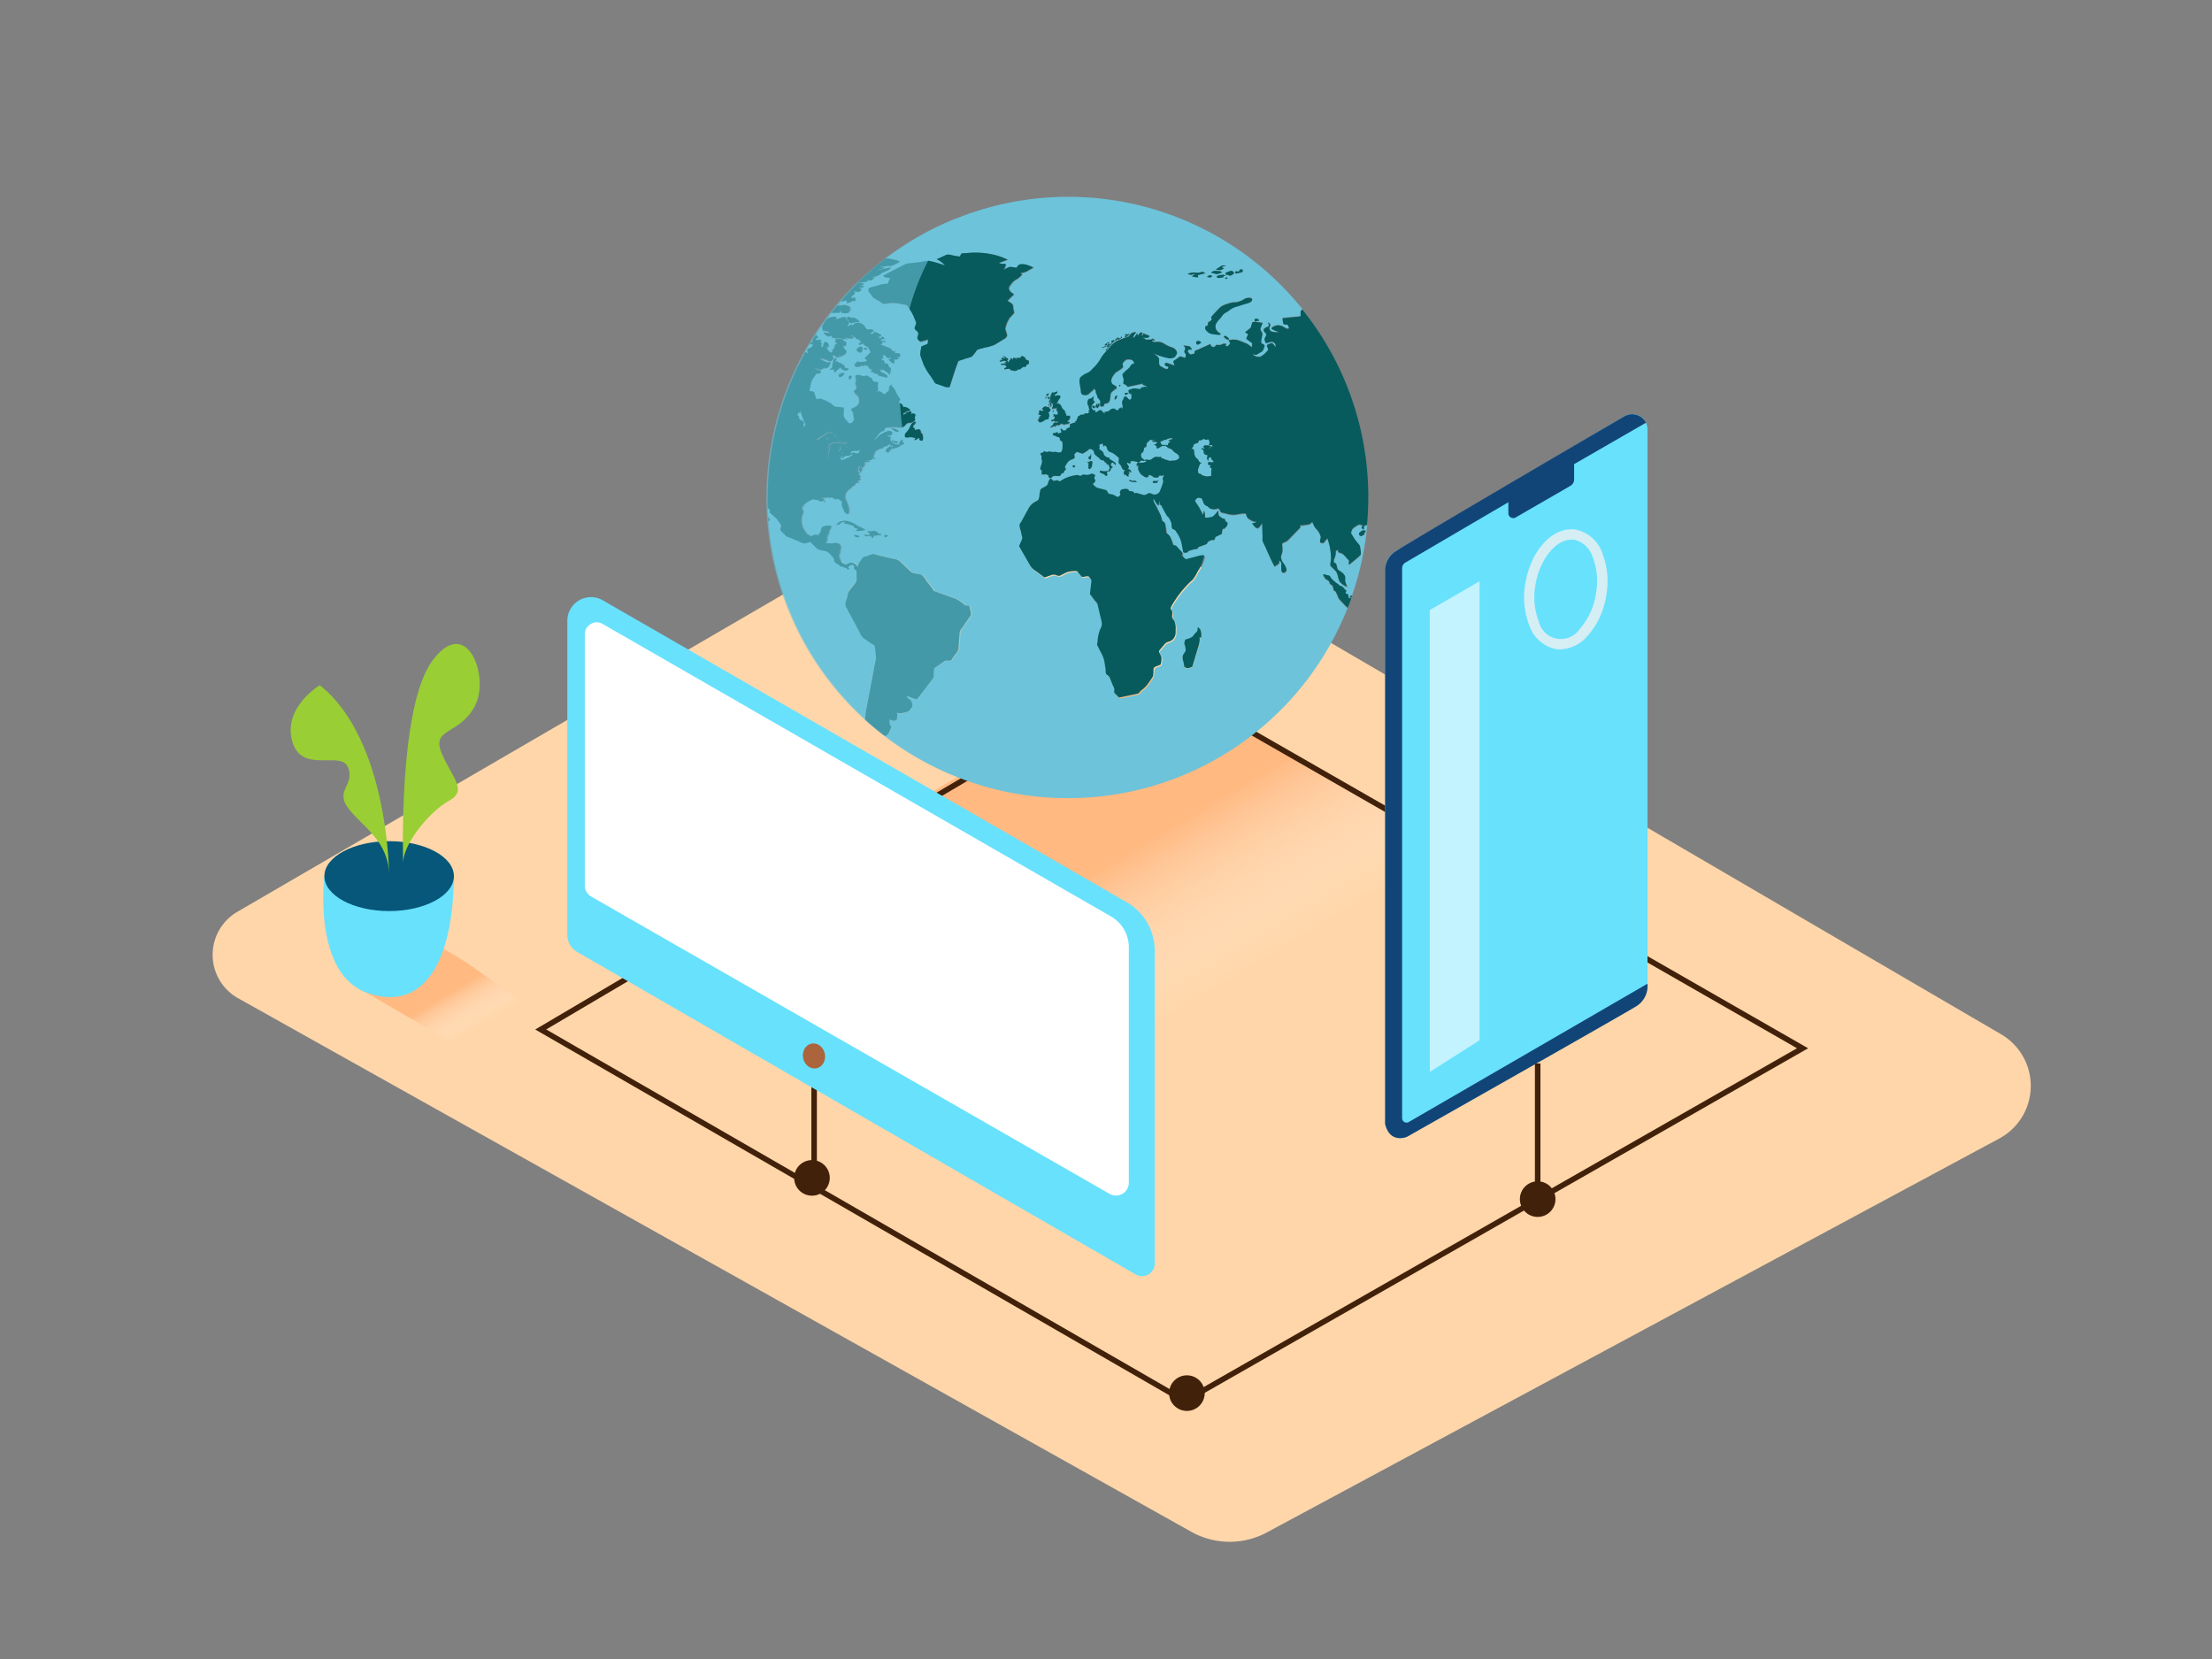 <svg viewBox="0 0 400 300" xmlns="http://www.w3.org/2000/svg" xmlns:xlink="http://www.w3.org/1999/xlink"><rect x="0" y="0" width="400" height="300" fill="#808080" stroke="none"/><linearGradient id="a" gradientUnits="userSpaceOnUse" x1="208.49" x2="193.08" y1="185.91" y2="160.1"><stop offset="0" stop-color="#fff" stop-opacity="0"/><stop offset=".99" stop-color="#ffa86a"/></linearGradient><linearGradient id="b" x1="85.18" x2="80.95" xlink:href="#a" y1="186.61" y2="179.53"/><path d="m183.73 83-140.84 81.9a9 9 0 0 0 .11 15.58l172.43 96.52a14.2 14.2 0 0 0 13.66.11l132.46-71.24a10.8 10.8 0 0 0 .33-18.83z" fill="#ffd6a9"/><path d="m186.86 212.08c35.88-23.7 56.62-26 90-50.55-21.15-11-57.08-32.47-70.13-40.63l-88.95 51.95 67.39 39.25z" fill="url(#a)" opacity=".63"/><path d="m219.15 128.29 106.81 61.27-111.71 63.79-116.47-67.19 98.06-57.87" fill="none" stroke="#42210b" stroke-miterlimit="10"/><path d="m293.76 75.26c-9.8 5.8-34 20.15-41.28 24.36a4 4 0 0 0 -2 3.53v99.52c-.15 2 2.15 3.91 4 2.84l40.75-23.2a4.66 4.66 0 0 0 2.69-4.15v-100.52a2.76 2.76 0 0 0 -4.16-2.38z" fill="#68e1fd"/><path d="m282.15 117.43a5.23 5.23 0 0 1 -.92-.08 6.48 6.48 0 0 1 -4.68-4.25 14.14 14.14 0 0 1 -.68-7.83c1.08-6 5.12-10.2 9.2-9.48a6.48 6.48 0 0 1 4.68 4.25 14.14 14.14 0 0 1 .68 7.83 14.14 14.14 0 0 1 -3.34 7.11 6.84 6.84 0 0 1 -4.94 2.45zm2-19.85c-2.78 0-5.65 3.49-6.46 8a12.26 12.26 0 0 0 .56 6.78 4.11 4.11 0 0 0 7.45 1.33 12.26 12.26 0 0 0 2.87-6.17 12.26 12.26 0 0 0 -.56-6.78 4.7 4.7 0 0 0 -3.28-3.13 3.25 3.25 0 0 0 -.56-.02z" fill="#f2f2f2" opacity=".79"/><path d="m258.55 110.31v83.53l9-5.72v-83.01z" fill="#fff" opacity=".6"/><path d="m297.65 76.44-13 7.49v2.77a1.33 1.33 0 0 1 -.66 1.15l-9.92 5.73a.88.88 0 0 1 -1.31-.76v-2l-18.63 10.92a1.18 1.18 0 0 0 -.58 1v99.46a.8.8 0 0 0 1.21.69l43.15-25a4.28 4.28 0 0 1 -1.9 4c-2.24 1.43-41.54 23.66-41.54 23.66s-3.11 1.41-4-2.31v-100.08a4.09 4.09 0 0 1 1.69-3.32c1.8-1.31 41.61-24.58 41.61-24.58a2.82 2.82 0 0 1 3.88 1.18z" fill="#124577"/><path d="m278.06 192.31v24.6" fill="none" stroke="#42210b" stroke-miterlimit="10"/><circle cx="278.06" cy="216.84" fill="#42210b" r="3.22"/><circle cx="214.63" cy="251.92" fill="#42210b" r="3.22"/><path d="m146.83 61.58-.18.29a1 1 0 0 1 .39-.1c-.04-.18-.09-.2-.21-.19z" fill="#6dc3da"/><path d="m146.11 63.89c-.14-.45-.31-.85.24-.93.23 0 .36-.24.53-.41s0-.27 0-.44l-.43.21a.69.69 0 0 1 0-.12q-.42.7-.82 1.42a4.55 4.55 0 0 0 .48.27z" fill="#6dc3da"/><path d="m157.6 123.1.56-3a10 10 0 0 0 .25-1.32 7.32 7.32 0 0 0 -.14-1.13 3.45 3.45 0 0 0 -.12-1c-.13-.21-.57-.4-.77-.53l-1.14-.79a2.27 2.27 0 0 1 -.73-1l-1.41-2.63-1.16-2.17c-.24-.44.17-1.27.27-1.73a3.09 3.09 0 0 1 .23-.92l.66-.85c.49-.63.91-1 .79-1.88 0-.2-.15-.31 0-.46s-.05-.31 0-.41c.06-.27-.54-.52-.47-.78s.06-.29-.2-.44-.19-.1-.39 0a2.06 2.06 0 0 0 -.39.32c-.07.06.13.29.17.37-.38.16-.36.21-.54-.21-.08.23-.46-.16-.67-.2s-.18.1-.25.06l-.35-.27c-.24-.18-.71-.4-.87-.66s-.07-.55-.25-.76c-.45-.52-.72-1-1.35-1.16s-1.3-.17-1.68-.55l-1-1c-.22-.22-.53 0-.8.09-.6.18-1.21-.25-1.78-.48l-1.38-.56a1.75 1.75 0 0 1 -.53-.22l-.9-.92c-.28-.28-.11-.45 0-.84s-.4-.76-.54-1a2.85 2.85 0 0 0 -.48-.57l-1-.9c-.07-.07 0-.28 0-.37s-.16-.26-.21-.32l-.2-.26q0 .91.09 1.82c.12.11.28.28.26.43s-.12.23-.22.22a54.17 54.17 0 0 0 17.45 35.88c.06-.67.14-1.34.26-2z" fill="#6dc3da"/><path d="m154.65 81.91c.34.33 1.07-.3.7-.46l.31-.27c-.21.09-.66.42-.81.36s-.61 0-.89.1c-.59.78.45.04.69.27z" fill="#6dc3da"/><path d="m153.19 82.42a.57.57 0 0 0 -.56.21c-.15.13-.25.29-.47.18a.37.37 0 0 1 .29-.28c-.08-.11-.09 0-.13-.18a3.8 3.8 0 0 0 -.41.63l.33.09-.07.1c.45 0 .64-.18 1-.32a3.52 3.52 0 0 0 1-.56c0-.11 0-.17-.07-.24-.03.21-.71.38-.91.37z" fill="#6dc3da"/><path d="m145 75.9v.16a.17.17 0 0 0 .05-.09c.16.06.11.26.09.42 0-.09.13-.19.23-.14s-.06.24-.08.33a.8.8 0 0 1 .18-.09.52.52 0 0 0 -.16.59c.06.21.19 0 .18-.15h.13c-.09-.19.07-.4-.06-.51a1.54 1.54 0 0 1 -.27-.55c-.1-.25-.59-1.32-.37-1.44h-.05c-.07.09-.09.07-.19.09a.3.3 0 0 1 .2-.23l-.11-.09c-.16.28-.15.37.07.53-.17-.08-.5-.24-.57 0-.13.47-.05.38.29.47-.4.09.09.56.19.76l.14.08c.05-.16.03-.04.11-.14z" fill="#6dc3da"/><path d="m246.68 95.43c0 .15 0 .45-.23.32-.07 0-.15-.38-.18-.47s.16-.09.25-.11a.9.9 0 0 0 -1-.12c-.25.2-.85.5-1 .83 0 .1-.23.53-.18.62l.45.72c.21.34.48.65.72 1s.48.53.5 1c0 .31.19 1 0 1.25a24.81 24.81 0 0 1 -2 1.69c-.23-.24.09-.59-.08-.77l-.67-.73a1.7 1.7 0 0 0 -1.26-.66l.05-.4c-.53 0-.43.1-.48.67a3.77 3.77 0 0 1 -.32 1 1 1 0 0 0 0 .44c0 .28 0 .23.28.22s.3.84.34 1 .58.49.78.65a2.17 2.17 0 0 1 .58.66c.12.3 0 .73.07 1.05a7.41 7.41 0 0 0 .36.91 2.47 2.47 0 0 1 -1.09-.65c-.34-.27-.37-.42-.51-.87a4.27 4.27 0 0 0 -.41-1.24l-1-1c-.14-.16.06-1 .08-1.23a8.93 8.93 0 0 0 -.09-1.36 10 10 0 0 0 -.59-2.41l-.51.63c-.22.27-.2.26-.52.19s-.32 0-.26-.42c0-.16.16-.59.09-.73a3 3 0 0 0 -.79-1.34 3.13 3.13 0 0 1 -.7-1.29c-.19.13-.46.43-.69.46l-1.19.17c-.05 0-.3 0-.34 0s.05.35 0 .42l-.59.6-1.66 1.71a3 3 0 0 1 -.8.4c-.3.14-.19.36-.18.72a4.15 4.15 0 0 1 0 1c-.07.27-.29.7-.22 1a1.89 1.89 0 0 0 .44 1 3.36 3.36 0 0 1 .5.94c.27.63-.8 1.19-.88.33a7.58 7.58 0 0 1 0-1.1c0-.37-.12-.42-.37-.69 0 .26 0 .53-.19.67l-.68.44c-.63-1.19-1.16-2.41-1.7-3.64a6 6 0 0 1 -.46-1 4.77 4.77 0 0 1 0-.83q0-1.18-.07-2.36l-.5.68c-.17.23-.19.2-.46.19s-.67-.6-.88-.84c.22 0 .69 0 .72-.33a1.49 1.49 0 0 1 -.4 0 4.56 4.56 0 0 1 -1-.55c-.2-.11-.33-.63-.43-.85s-1.78.13-2.06.17a5.67 5.67 0 0 1 -1.85-.31c-.27-.06-.57 0-.71-.3-.25-.48-.19-.62-.67-.45a1.81 1.81 0 0 1 -1.04-.13c-.26 0-.43-.37-.67-.48a1 1 0 0 1 -.69-.72c-.14-.3-.2-.7-.52-.75-.56-.08-.55-.06-.94.39-.13.16.33.72.43.88.35.58.64 1.2 1 1.8 0-.27.09-.54.13-.82a2.59 2.59 0 0 1 .2 1.29 3.47 3.47 0 0 0 1.43-.18 6 6 0 0 0 1-1.13c0 .34-.06.9.22 1.09a3.58 3.58 0 0 0 .52.36c.16.07.35 0 .44.18s.18.47.32.5.14.21.13.46-.53.68-.69.87c0-.08-.07-.15-.08-.23a1.66 1.66 0 0 0 -.21.8c0 .3-.11.27-.36.39l-.76.37c-.15.07-.15.5-.29.57s-.31-.1-.43 0l-.56.24c-.26.11-.22.46-.46.54l-1.27.46c-.13 0-.15.11-.23.23s-.23.14-.41.17c-.37.07-.73.19-1.09.29s-.32.37-.61.37c-.45 0-.49.1-.58-.37l-.27-1.43a5.45 5.45 0 0 0 -.88-1.87c-.22-.38-.26-.45-.65-.59-.23-.08-.22-.77-.27-1a3.9 3.9 0 0 0 -.45-1c-.1-.19-.32-.29-.44-.5l-.75-1.36c-.13-.22-.22-.61-.52-.53 0-.28.08-.56.11-.84l-.33 1a4.59 4.59 0 0 1 -.82-1.25c-.27.34.2.91.36 1.21l.93 1.89c.18.38.12.8.39 1.1.12.12.41.33.44.52s.1.64.15 1 0 .54.15.68a3.55 3.55 0 0 1 .57.55 8.21 8.21 0 0 1 .55 1.49c.06.16.5.13.62.26l.52.6c.29.33.87.7.42 1.13.3.09.63.71.87.65l2.48-.66c.15 0 .59-.23.72 0s-.21.93-.25 1.1a8.08 8.08 0 0 1 -.94 1.86 6.41 6.41 0 0 1 -.87 1.43 18.91 18.91 0 0 0 -2.91 3.3c-.17.28-1.23 1.74-1.06 2a1.26 1.26 0 0 1 .27 1.09 1 1 0 0 0 .29.93c.45.61.3 1.55.33 2.31a1.72 1.72 0 0 1 -.88 1.44c-.25.12-.76.24-1 .46l-.74.87c-.22.25-.49.37-.35.71s.43.73.41 1a3.83 3.83 0 0 1 -.13 1.18c-.13.21-.75.36-1 .46s-.27.33-.32.76a3.26 3.26 0 0 1 -.11 1 17.75 17.75 0 0 1 -1.28 1.81 10.51 10.51 0 0 1 -.85.73c-.16.14-.47.53-.67.57l-2.22.47-1 .21c-.16 0-.49-.4-.61-.51-.4-.36-.39-.35-.33-.93 0-.22-.23-.62-.3-.81l-.52-1.29c-.1-.26-.42-.45-.61-.64s-.12-.72-.15-.9l-.23-1.47a6 6 0 0 0 -.72-1.77l-.57-1.15c-.08-.17 0-.49.06-.66a6.58 6.58 0 0 1 .55-2.36c.4-.7.15-1.26 0-2l-.55-2.35c-.06-.24-.37-.52-.51-.7l-.8-1.07c-.14-.19 0-.44 0-.68.06-.49.11-1 .17-1.46s.07-.44-.17-.78-.26-.42-.7-.39c-.25 0-.75.17-.93 0l-.77-.94a5.28 5.28 0 0 0 -1.86.21l-1.11.56c-.29.15-.42.07-.73 0a1.29 1.29 0 0 0 -.86-.08l-1.21.43c-.19.07-.41-.19-.56-.31l-1.16-.84a2.88 2.88 0 0 1 -1-1l-1.48-2.57-.47-.83c-.07-.13.19-.61.24-.74s.34-.65.29-.9l-.41-1.38a4.05 4.05 0 0 1 -.23-1.05 2.24 2.24 0 0 1 .32-.57l1.42-2.58a3 3 0 0 1 1.31-1.14c.3-.19.43-.19.48-.56l.21-1.36c.08-.54 1.15-.63 1.36-1.16.15-.36.21-.87.58-1 .1 0 .36.47.66.4.13 0 .43-.16.56-.1s.34.24.4.2a10 10 0 0 1 .88-.52 6.78 6.78 0 0 1 1.83-.57 1.76 1.76 0 0 1 .57-.06 1.45 1.45 0 0 0 .45.15c.15 0 .3-.18.44-.21a2.1 2.1 0 0 1 .41 0 1.55 1.55 0 0 0 1-.12c.28-.17.55.05.84.18-.22.48-.26.49 0 .95.11.21-.33.52-.47.68.23.21.52.6.82.67l1.51.4c.39.1.28.53.67.7s.66.09 1 .31.67.39 1-.17c.07-.13-.15-.33-.08-.45s.17-.41.27-.44a1.91 1.91 0 0 1 1.22-.08c.11 0 0 .26.15.28l.69.14c.18 0 .19.13.29.31s.23-.12.31-.09l1.1.32a.83.83 0 0 0 .84-.07c.42-.21.46-.27.88-.07a1.07 1.07 0 0 0 1.49-.47c.14-.39.83-1.61.56-2s.2-.8.12-.89-.24.07-.32.13-.24-.13-.35-.11-.26.32-.39.39a1.67 1.67 0 0 1 -.51 0c-.32 0-.45-.33-.74-.38s-.35-.15-.43.07-.08.24-.33.29-.64-.29-.83-.4c-.36-.21-1-1.25-.6-1.69h-.39c-.06-.43.5-.55.74-.56a1.93 1.93 0 0 0 1.07-.24l-.37-.19c.08-.21.53-.12.73-.09.38.05.4-.05.7-.25a1.36 1.36 0 0 1 .7-.31 2 2 0 0 0 .87 0c-.07.12.05.23.18.3s.13-.17.34.12c.08.11.65.19.83.27s.5-.06.82 0a1.29 1.29 0 0 0 .9-.28c.25-.16.11-.6 0-.77s-.5-.3-.74-.53-.46-.55-.81-.59a3.36 3.36 0 0 1 -.35-.21c-.14-.09-.27-.2-.4-.3l.11-.16.38.08c-.12-.41.15-.54.45-.53-.14-.12-.34-.23-.41-.39h.38c-.09-.29.29-.08.34-.26s-.24-.12-.33-.1a1.22 1.22 0 0 0 -.89.36v-.11a1.34 1.34 0 0 0 -.77.4l.06-.14c-.36 0-.2.41-.05.58s.47.11.77.11c-.21.38-.46.1-.69.22s-.72.56-1 .34c.16-.45 0-.39-.42-.57.18-.1.89-.35.41-.52a1.35 1.35 0 0 0 -.48 0c-.11 0-.27-.17-.36-.23.2 0 .44.12.55-.1-.21.11-.75-.14-.88 0s-.55.47-.58.69a1.88 1.88 0 0 1 -.08.52c-.07.1-.35.09-.37.21-.08.39-.06.67-.37.88s-.23.56-.09.85.59.41.56.5c-.08.25-.53-.07-.7.09l-.73.68c0-.26.12-.31.3-.42-.14-.06-.3-.06-.47-.12a4.47 4.47 0 0 0 -.62-.1c-.11 0-.26.06-.36.1s0 .22 0 .27-.34 0-.51-.1c-.19.21 0 .4.13.6s.17.26-.06.5c.3.21.64.29.57.73-.18-.14-.31-.31-.5-.07.24 0 .26.19.09.33s-.09.22 0 .44c-.2 0-.36 0-.45-.21s-.17-.13-.32 0c-.16-.54-.27-.59.15-.93-.39 0-.39 0-.62-.4-.13-.2-.23-.53-.4-.67s-.19-.44-.16-.86-.09-.38-.38-.61a3.06 3.06 0 0 0 -1.29-.78c-.12 0-.39-.38-.44-.51a1 1 0 0 0 -.43-.7c-.13.39-.29.2-.34-.09s0-.21-.3-.13-.48.11-.29.45c.07.12-.17.4 0 .56a2.85 2.85 0 0 1 .59.45c.13.19.11.48.29.64s.32.33.59.35.48 0 .21.22c.25.2 1.49.72 1.18 1.14-.13-.07-.49-.56-.63-.42a.56.56 0 0 0 -.22.38c0 .18.07.17.2.27.36.28-.25.36-.22.53s-.46.67-.44.27a.51.51 0 0 0 -.17.68c.12.24-.37.32-.43.13-.11-.36-1.29-.31-.83-.83a2.19 2.19 0 0 0 1.47 0c.15-.1 0-.21.18-.3s-.17-.8-.25-.81-.34 0-.31-.17a.19.19 0 0 0 -.29-.19c0-.16-.33-.43-.47-.41s-.4-.22-.58-.4-.77-.48-.87-.92-.1-.44-.44-.62c-.18-.1-.4-.17-.53 0a4.49 4.49 0 0 1 -1.15.76l-.93-.31c-.16 0-.41.29-.52.4s.12.53 0 .7-.54.27-.71.36c-.5.26-.66.67-1 1.19-.09.15.3.29.11.55s-.42.41-.33.6c-.11 0-.37 0-.43.14s-.18.38-.28.39a7 7 0 0 1 -1 0c-.29 0-.45.34-.68.41s-.57-.39-.32-.57c-.25.12-.37-.3-.68-.12s-.44-.07-.66.1a2.06 2.06 0 0 0 .07-.56v-.31c0-.11-.12 0-.16 0-.19-.29-.05-.36 0-.69s.31-.81.18-1.11a1.55 1.55 0 0 1 0-.9c-.18.14-.29-.13-.22-.3s.39-.16.51-.17l-.05-.1c.3-.27.45.1.71 0a1.25 1.25 0 0 1 .88 0c.29.09.52-.05.78 0a1.62 1.62 0 0 0 .7.08c.5-.11.44-1.09.43-1.49s.06-.5-.29-.61-.23-.44-.19-.55c-.19 0-.12-.07-.2-.11s-.31-.05-.34-.08-.21-.2-.4-.19a.27.27 0 0 1 -.31-.15h.16a.32.32 0 0 1 -.21-.3 1.17 1.17 0 0 0 .63-.11c.38-.27.16.22.41.15.09 0 .56-.1.54-.23a2.19 2.19 0 0 0 -.19-.59c.1 0 .29 0 .33.09s0 .17.17.18a1.07 1.07 0 0 0 .67-.09c-.07 0-.13-.05-.19-.06a1.42 1.42 0 0 1 .61-.36c.29-.14 0-.34.13-.57s.52-.21.65-.27a1 1 0 0 1 .62-.08c-.09 0-.33-.06-.34-.16s.23 0 .25-.07 0-.15 0-.21a1.26 1.26 0 0 0 .25-.59c0-.12.23-.1.31-.19.26-.32.53-.13.84-.23 0 0 0-.16.08-.18h.26a1.52 1.52 0 0 1 .41 0c0-.25.16-.18.34-.21-.09 0-.36-.26-.23-.36s0-.15 0-.37.07-.36-.13-.52-.12-.22-.13-.43.06-.76.43-.78.53-.32.8-.46c-.19.28-.29.88.12 1-.24.39-.7.52-.62 1s.42.7.77.54l-.14.31c.35.2.64-.29.94-.33a.63.63 0 0 1 .43.28c.06.2.24.25.41.34a.57.57 0 0 0 0-.19h-.29c.21-.13 1-.15 1.11-.34a1 1 0 0 1 1.25-.24l-.17-.03c0 .33.45.37.62.17s.09-.27.13-.31.13 0 .17 0 .26-.15.34-.28a.86.86 0 0 1 -.21.31c.55.27.22-.74.21-1a.69.69 0 0 1 .17-.51c.12-.14 0-.36.21-.5.49-.36.61.44 1 .47.2 0 .34-.27.31-.45s.08-.57 0-.6-.16.09-.2.06a2.47 2.47 0 0 1 -.22-.23c-.05-.06-.15-.47-.1-.49a2.37 2.37 0 0 1 1.14-.32l.84.1c.38 0 .06-.09.29-.24s.36 0 .54-.14.39 0 .53.05c-.08-.26-.6-.35-.82-.45 0-.06 0-.16.08-.21-.78.15-1.58.34-2.38.5-.08 0-.41.14-.46.05a.73.73 0 0 0 -.46-.4c-.31-.13-.28-.1-.23-.46a1.2 1.2 0 0 0 0-.6 2.41 2.41 0 0 1 -.18-.72c0-.15.35-.4.45-.52.25-.29.6-.47.84-.78.13-.15.32-.52.48-.6s.4.08.31-.24a.78.78 0 0 0 -.8-.59c-.54 0-.59 0-1 .38-.24.27-.37.49-.17.83s-1.3 1.07-1.42 1.23c-.37.46-1 1.21-.59 1.9.17.3.66.29.82.63s-.3.45-.48.6-.54.37-.6.79a5.16 5.16 0 0 1 -.17 1.14c-.18.42-.5.42-.86.5-.14 0-.14.21-.18.35s-.16.12-.32.14-.28.08-.33-.2a1.27 1.27 0 0 1 0-.53c.11-.3-.32-.65-.49-.88s0-.28-.08-.4a2.5 2.5 0 0 1 -.23-.47c0-.15.1-.42-.07-.45s-.17-.29-.22-.44c-.1.4-.18.44-.5.67s-.4.4-.63.54-1.25.1-1.27-.44-.28-1.33-.25-2 .07-.58.49-.93a3.65 3.65 0 0 1 .75-.44 2.44 2.44 0 0 0 .85-.54c.22-.25.45-.49.7-.72a7.84 7.84 0 0 0 1.14-1.73 11.66 11.66 0 0 1 1.33-1.57 4.81 4.81 0 0 1 1.48-1.43 16.27 16.27 0 0 1 2-.75c.27-.08.41-.51.65-.66a1.47 1.47 0 0 1 .85-.15 2 2 0 0 0 -.6 1c.3-.06.57-.57.76-.82q0 .23.09.46l.41-.55c.06-.08.41 0 .51 0l-.25.43c.36.28.15-.4.45-.28l.94.37c.26.11-.23.35-.33.38a2.88 2.88 0 0 1 -.77-.07c.12.21.36.14.46.39 0 .06.34 0 .45 0 .27 0 .52.14.7-.1s.41.13.53.19c-.07.25-.3.09-.48 0-.08.52.82.32 1.06.32a2.22 2.22 0 0 1 1.19.4 6.46 6.46 0 0 0 1.24.59 1.35 1.35 0 0 1 .92.72c.13.39.11.38-.11.72s-.18.34-.4.41a1.63 1.63 0 0 1 -1.14.07 10.61 10.61 0 0 1 -2.51-.85c.25.25 1 .72 1 1.09s-.06 1.13.28 1.28.88.61 1.26.45c.22-.09.11-.45-.11-.45s-.32-.2-.47-.4c.35-.32.37-.25.81-.1l1.05.37a5.5 5.5 0 0 1 -.27-.8l.79-.53c.14-.09.4-.36.56-.31l.84.25c0-.16.17-.46.11-.61s-.29-.49-.31-.43c.06-.26.13-.51.19-.77 0-.09-.28-.36-.34-.44l1 .13c.25 0 .42.42.58.63-.17 0-.66 0-.75.13s.13.42.29.63.44.08.7 0 .09-.28.26-.51.37-.17.48-.22l.92-.42 1.4-.63c.13.44.13.44.54.54s.41-.43.64-.41a1.32 1.32 0 0 0 .87-.06 1 1 0 0 1 .85-.07l-.18.31c.43.13.41.15.7-.23s.09-.39-.17-.73a3 3 0 0 1 2.09.08l1.25.5a4.74 4.74 0 0 1 .87.66c0-.16.18-.69.05-.78l-.92-.69c-.2-.15.12-.58.21-.79s-.4-.36-.54-.45l.91-.72c.21-.17.29-.75.38-1s1.55 0 1.89 0l-.39 1.06c-.07.19.25.61.33.79s-.35 1.7-.1 1.87.63.23.48.61c-.09.21-.19.7-.38.82l-1 .6c-.14.09-.58-.06-.75-.08a1.51 1.51 0 0 0 1.45.45 4.38 4.38 0 0 0 1.27-1.1c.37-.37-.58-.94.2-1.17.15 0 .57-.27.69-.14l.59.69c0-.3 0-.59-.25-.76a.7.7 0 0 0 -.73-.17c-.09 0-.85.18-.87.11s-.25-.58-.15-.78.41-.58.24-.83-.54-.59-.4-.81.46-.34.76-.46 0-.62 0-.75c.17 0 .49.41.39.59-.23.43-.2.42 0 .85s1.36.29 1.66.32a13.37 13.37 0 0 1 -1.28-.53c-.49-.23.36-.59.55-.65a1.75 1.75 0 0 1 1.41.18 3.14 3.14 0 0 1 .51.31c.16.11.38 0 .56 0a2.26 2.26 0 0 0 -.23-.63c-.11-.11-.53-.09-.68-.11s-.24-.9-.27-1.12l2-.2 1.11-.11c.25 0 .15-.28.15-.53 0-.48 0-.49.35-.71a54.31 54.31 0 0 0 -75.39-9.15 2.24 2.24 0 0 1 .81 0 11.2 11.2 0 0 1 1.83.49 5.25 5.25 0 0 1 -1.59.81l-2.11.16 1 .16-1.65.49 2.7-.54c0 .44-1.21.74-1.58 1a3.87 3.87 0 0 1 -.94.58l-1.05.22h.66a2 2 0 0 1 -.67.53c-.21.11-.49-.05-.71-.11l.1.33c-.58.12-1.16.18-1.74.24.32 0 1.13-.06 1.06.31h-1c.24.06 1 .09 1 .45l-.87.11.5.27a1 1 0 0 1 -.66.49c-.18.06-.57-.2-.68-.11s.32.25 0 .51c-.1.09-.63.47-.52.63s.13.13.31 0 .19 0 .35.07.08.29.09.4-.23.13-.3.15-.19-.1-.22-.09-.12.19-.21.22l-.87.27c.06-.26.15-.34-.05-.5s-.25.17-.45-.05c0 .32-.31.24-.49.08l-.73.86h.07c.27-.1.49 0 .75-.05a1.76 1.76 0 0 1 1.66.51l-.36.27a.75.75 0 0 1 .43.17c-.26.09-.36.06-.44.34 0 .13-.6.14-.72.16a1 1 0 0 1 -.55-.11c-.23-.08-.06-.42-.37-.42 0 .12 0 .25.07.37-.23 0-.69.25-.77-.08-.09.33-.5.24-.66 0v.22h-.22l-.82 1.08a1.6 1.6 0 0 1 .33-.2 2.16 2.16 0 0 1 1.39-.17l-.11.43a5.71 5.71 0 0 0 1.12-.38 1.53 1.53 0 0 1 .55 0c.21 0 .16.29.27.44s.21.14.31.36.11.32-.05.62.07.25.22.1.24-.25.56-.06c.09.05.35-.27.43-.35s.44-.08.59-.1a1.57 1.57 0 0 1 1 .4c.19.18.64.89.83.83s.88-.18 1 .27c-.11.07-.59.27-.55.4.11.3.46.06.56-.17s1.16.39 1.37.49c-.09.29-.48.29-.71.37.18 0 .39 0 .32.26.19-.1.46-.15.5-.42.18.12.46.24.45.51a.92.92 0 0 0 -.72.19 1 1 0 0 0 .5.13c.32-.06.3-.07.42.27l-.63-.13.07.42-.44.05c.52.24 1.05.44 1.59.64a1.12 1.12 0 0 1 .54.4c.23.25.38.24.7.28l-.21.33a2.43 2.43 0 0 1 .81 0c.33.14.2.35.16.71-.16 0-.42-.14-.53 0l.38.18c-.38.2-.53.39-.89.14a2.09 2.09 0 0 1 0 .85 2.35 2.35 0 0 1 -1-.76c.19-.09.48-.12.39-.42-.12 0-.39.21-.51.18s-.32-.35-.48-.43-.31-.12-.42 0 .13.23.14.5l-.41-.05.13.42c.21-.08.25-.18.33.06l.19.6c.06-.31.22-.17.4-.09s.21.17.26.45.25.15.36.33a2.33 2.33 0 0 1 .08.65l-.25-.33c-.15.26.23.33.12.6-.06 0-.13 0-.18-.05l.12.31c-.11 0-.38-.33-.55-.43l-.9-.57c0 .08 0 .18.08.26l-.53-.24.3.52c.07.12.35.1.46.18l.55.39c.18.13.11.22.08.45l-1.44-.29c-.18 0-.17-.27-.28-.3l-.75-.19.08-.13a1.07 1.07 0 0 1 -.63-.23l.4-.2c-.23-.12-.49-.1-.63-.32-.25-.39-.25-.63-.64-.37 0-.17-.09-.26-.25-.23v.23c-.22-.05-.47-.2-.65 0s-.49.12-.74.13-.42-.31-.34-.46.44-.27.4-.52a3 3 0 0 0 1.14.08c.09 0 .64-.11.67-.19s-.32-.38-.41-.45l.91-.92c.08-.08.22-.14.16-.25l-.38-.71c-.2-.36-.6-.26-.79-.58s-.12-.23-.37-.13l-.56.21c0-.47.08-.4.49-.52-.22-.18-.7-.81-1-.53 0-.13 0-.25-.07-.37s-.23 0-.3 0-.2-.57-.51-.27c.25.07.28.2.4.44a2.68 2.68 0 0 1 -1.55-.16l.44.42c-.2.07-.25-.18-.43-.2s-.11.18-.19.15l-.36-.14a4.13 4.13 0 0 0 -1.21-.07 1.28 1.28 0 0 1 -.55-.15c-.22-.2.07-.31-.33-.27-.18 0-.28.19-.5.06a1.71 1.71 0 0 1 -.72-.68l1.15.1c-.38-.41-.73-.35-1.26-.41-.06 0-.11-.58-.13-.66s.2-.56.27-.74v-.06q-.75 1.05-1.46 2.14c.16.18.36.35.47.48l-.67.45c.22.09.4.23.6.09s.39 0 .6.14l-.32.22c.21.18.33.19.26.48s-.12.35.14.51a1.1 1.1 0 0 0 .26-.6c0-.1.1-.52.28-.41s.53.23.56.38.21.53-.09.63c0-.06 0-.12 0-.18-.62.35.76 1.59.82.92 0-.19 0-.3.13-.42s.27-.19.27-.29c0-.5 0-.48.43-.66-.17-.27-.33-.39-.26-.71s.24-.24.52-.19.68 0 .81.16a.94.94 0 0 0 .66.4c-.14.26.09.43-.07.62s-.43.07-.57.09a2.06 2.06 0 0 0 .42.71c.22.21.33.38.08.69a3 3 0 0 1 -.77.47c-.21.13-.36-.15-.53-.31l.26.59-.4-.21.05.16-.41-.1c-.09 0 0-.26-.11-.25s-.49-.08-.6.16l.38.22a1.64 1.64 0 0 1 -.46.58c-.3.17-.41 0-.73-.14a3.13 3.13 0 0 0 -1.46-.26l1.12.57a3.61 3.61 0 0 0 1 .13c-.12.2-.32.76-.52.85s-.27.17-.4.17-.31-.07-.44 0c-.41.29-.45.31-.92.17l-.89-.24.59.27s-.07.09-.12.13a.66.66 0 0 1 .65.09c.15.08.38.3.13.42a1.15 1.15 0 0 1 -.68.11c-.09 0-.25.33-.3.41a4.15 4.15 0 0 0 -.71 1.23c-.11.51-.21 1-.32 1.54.21 0 .66.05.81.19s.27.76.36 1c.15.42.24.27.64.18.21 0 .45.1.64.17a5.8 5.8 0 0 1 1.56.8c.17.12.49.47.69.49l.89.1c.11 0 .68 0 .67.13 0 .41 0 .83-.05 1.24 0 .58.55 1 .89 1.43s1-.35 1-.7l-.18-1.11c0-.2-.29-.46-.4-.62.36-.24 1.06-.5 1.32-.86a1.53 1.53 0 0 0 0-1.49 4.39 4.39 0 0 1 -.56-.6c-.23-.32-.3-.29 0-.56s.34-.25.22-.67c-.06-.23-.21-.5-.13-.73a1.12 1.12 0 0 0 0-.91c-.08-.26.08-.35.35-.39.49-.06.94.37 1.43.14.31-.14.39 0 .67.22s.52.26.56.44.22.48.52.43a1 1 0 0 1 .63.19c-.13.22-.21.28-.16.53a1.18 1.18 0 0 1 0 .68h.2c-.12.15-.46.39-.27.56.31-.94 1.44 1.11 1.68-.16.05.06.15.06.2.12.13-.27.33-.53.28-.83s.27-.63.48-.58l-.08.34c.49 0 .82 1 1 1.43.13.22.52.67.54.93s-.24.34-.21.47.26.21.3.24a1.8 1.8 0 0 1 .4.32c.09.15-.06.31.14.32a1.33 1.33 0 0 1 .85.24c.21.15.64.35.17.42a5.11 5.11 0 0 0 -.77.23c.16.06.36-.06.53-.11-.11.21-.48.23-.69.29s-.14.46 0 .32a.52.52 0 0 1 .3-.19c.12 0 .08-.11.15-.15a1.44 1.44 0 0 1 .6-.17.31.31 0 0 1 -.22-.12c.15 0 .44 0 .5.19s-.17.21 0 .39c.17-.31.37-.15.63-.06s0 .47 0 .59.18.31 0 .58a1.62 1.62 0 0 1 -.58.36c-.2.05-.4 0-.64.08a1.13 1.13 0 0 0 -.5.41 1.16 1.16 0 0 1 -1.17.39 9.13 9.13 0 0 0 -1.54 0c-.46 0-.94-.13-1.07.49 0 .16-.48.21-.61.3a4 4 0 0 0 -.55.59 6.81 6.81 0 0 1 -.84 1c.62-.3 1-1 1.58-1.27.43-.21 1.59-.86 1.89-.09l-.16-.06c.31.21-.11.37-.27.51s-.37-.13-.6 0c.09 0 .32.28.33.27a.71.71 0 0 1 .43 0 .74.74 0 0 1 -.28.44h.24c-.12.33.23.59.48.65l-.08.06c.36.18.72.32 1 .09v.17a.49.49 0 0 0 .21-.06c-.22-.28.22-.68.37-.91.28.1.12.35.06.58.21-.16.5.16.32.23a1.24 1.24 0 0 1 -.71.2c.06 0 .09.13.14.18l-.79.24a1.07 1.07 0 0 0 -.33.16c-.13.11-.16-.15-.27-.06s-.38.47-.6.68-.29-.06-.38-.09c-.31-.44.44-.83.69-1s.09 0 .18.1.27-.06.42-.19c-.2 0-.45-.08-.62 0a.7.7 0 0 1 .16-.32c-.23-.06-.52.24-.71.37s-.12-.1-.27.07-.24 0-.34 0c.15.48-.66.31-.77.52l-.1-.1c-.13.26-.24.29-.48.38s-.17.18-.23.35-.56 1.1.07 1l-.05-.12a.72.72 0 0 1 .13.15c-.19.13-.41 0-.61 0s-.07.27-.21.28a1.8 1.8 0 0 0 -1.07.33c.29 0 .52-.18.8-.22l-.09.07h.23a1.24 1.24 0 0 1 -.54.21c-.18 0-.49-.05-.59.14.43 0-.19.87-.35 1 .1-.18-.21-.3-.28-.51 0 .25.33.6.22.83a5.12 5.12 0 0 0 -.39.76 1.31 1.31 0 0 1 .15-.48c-.11-.07-.06-.3-.28-.24a2.15 2.15 0 0 1 .11-.5s.16-.36 0-.24c-.37.27-.26.44-.16.89a1 1 0 0 0 -.35-.18c.09.14.32.18.39.31s-.08.4 0 .5.3.09.24.39-.2.22-.41.29c.18 0 .5-.06.45.21 0 .11-.4.12-.5.14.06 0 .1.09.16.12s-.13.08-.23.08c.09.22.22 0 .37.11l-.31.17c-.08 0-.19-.09-.26-.05s-.25.37-.34.49-.29.05-.4.2a1.45 1.45 0 0 1 -.34.39 1.7 1.7 0 0 0 -.85 1 1.34 1.34 0 0 0 .07 1 9 9 0 0 1 .49 1.33c.07.25.14.89 0 1.07s-.25.32-.41.09c-.05-.07-.34-.33-.35-.36a3.15 3.15 0 0 0 -.22-.53c-.09-.19-.18-.31-.13-.54l-.1.09c-.09-.29.18-.72-.11-.92s-.4-.53-.71-.43-.34.18-.49.07a2.15 2.15 0 0 0 -.47-.31c-.27-.07-.72.28-.8-.17-.05.4-.93.11-1.19.32.18 0 .86.1.35.34.05 0 .33.12.34.17a.15.15 0 0 1 -.19.18c.07-.18-.2-.25-.33-.33v.27c-.12-.26-.23 0-.4-.11s-.3-.31-.55-.22-.33-.08-.46-.13-.64.19-.88.29c-.39.16-1.33.86-1.33 1.42 0 .17.23.35.24.52a1.63 1.63 0 0 1 -.12.42 3.58 3.58 0 0 0 -.22.95 3.41 3.41 0 0 0 .56 2.08c.26.4.36.68.8.8.09 0 .23.25.31.22l.53-.2a1.61 1.61 0 0 1 .48-.11c.13 0 .23.16.29.13a1 1 0 0 0 .23-.11s-.06-.14 0-.2a.71.71 0 0 0 .29-.39c.1-.34.07-.75.44-.89a2.75 2.75 0 0 1 .8-.16c.21 0 .79-.1.61.35-.07.17-.31.69-.44.71.07 0 0 .1.18.1-.06 0-.1.11-.15.15l.08-.06a3.41 3.41 0 0 0 -.17.64.41.41 0 0 1 -.1-.37 1.25 1.25 0 0 0 -.14.24c.28 0 0 .54.05.74s-.21.5-.33.62a6.56 6.56 0 0 0 1.2.1c.17 0 .29-.12.45-.1a2.35 2.35 0 0 1 .6.09.75.75 0 0 1 .53.84c0 .27-.09.54-.13.81s-.15.29-.17.44c-.09.74.8 1.93 1.47 1.66.41-.17.62-.34 1.06-.21a1.83 1.83 0 0 1 .89.7c0-.52.62-1.23.87-1.65.08-.13.56-.21.69-.26l1.05-.38c.32-.12.9.16 1.22.24l2.49.58a2.41 2.41 0 0 1 1.25.44l1.94 1.87c.41.39 1.3.4 1.82.53s.87.93 1.18 1.33l.94 1.22c.07.1.24.43.36.47l2 .72 2 .72a8.42 8.42 0 0 1 1.62 1.16c.09 0 .71 0 .73.09.07.3.14.6.21.89.15.65.16.63-.19 1.15l-1.3 1.88a1.84 1.84 0 0 0 -.48.9c-.07.92-.13 1.85-.2 2.77 0 .61-.68 1.24-1 1.73-.14.21-.25.56-.5.57s-.79-.07-1 .07l-2.01 1.31c-.12.09-.12 1-.14 1.16s0 .52-.11.68l-1.52 2-1.39 1.79c-.11.13-1.57-.49-1.79-.56-.13.5.7.55.79 1a3 3 0 0 1 .17.83c0 .19-.32.47-.42.62-.31.45-.72.44-1.21.57a2.14 2.14 0 0 1 -1.19 0c.09.31.17.43.06.72s0 .48-.09.55c-.48.34-.76.19-1.27-.06a3.93 3.93 0 0 0 0 .83c0 .18.33.48.26.65l-.46 1c-.15.33-.2.29-.54.38a.43.43 0 0 0 -.12.06 54.33 54.33 0 0 0 83.64-23.06c-.41-.39-.79-.79-1.17-1.2a2.83 2.83 0 0 1 -.55-.7 4.69 4.69 0 0 0 -.51-1.12c-.09-.1-.24 0-.28-.2l-.18-.66c-.1-.37-.57-.29-.59-.7s-.44-.45-.64-.62-.6-.72-.5-.87.71.15.84.17c.43 0 .36.21.59.54a6.26 6.26 0 0 0 .71.65c.25.24.55.33.75.6s.23.13.4.16.09.09.26.22.26 0 .26.27.3.11.34.34-.15.21-.12.41.28.17.38.21.1.38.12.48.26.18 0 .41a.37.37 0 0 1 .49-.09l.06-.17s0-.07-.07-.06a.25.25 0 0 1 -.23-.06c.1-.13.16-.35.31-.13 0 0 0-.09 0-.14a.16.16 0 0 1 .14 0 54 54 0 0 0 2.76-12.74l-.46.17c-.19.03-.15.03-.1.26zm-38.19-8.37c.08-.15.45-.07.55-.06s.41-.16.56-.23c-.14.13-.38.23-.25.47-.09.03-1.11.32-.86-.18zm-4.16-.31a.85.85 0 0 0 .71.19c.16 0 .53 0 .52.23a3.75 3.75 0 0 1 -1.35-.17.74.74 0 0 1 .11-.25zm-7.45-4.09a1.79 1.79 0 0 0 .32-.27c.08-.11 0-.22.1-.25a1.92 1.92 0 0 1 -.11 1c-.19-.01-.49-.32-.31-.47zm-.19.82.15.06c.14-.09.72-.4.66.11l-.09.75c0 .24-.23.12-.24.25s-.17.21-.32.08 0-.2 0-.43c0 0-.12-.11-.12-.15s.15-.22.13-.29-.27-.1-.18-.37zm-2.24.84-.26.22-.3-.24c.26-.15.38-.3.56.02zm3.39-10.53c-.13 0-.33-.25-.35-.37.15-.08.3-.13.34 0a.17.17 0 0 1 .01.37zm6.3-2.68c-.23.15-.53.22-.68.47a.38.38 0 0 0 -.12-.45 1.08 1.08 0 0 1 .8-.02zm-1.53-1.36h-.08v.16c-.39-.25.04-.49.08-.16zm-.56 1.82c-.11.15-.26.25-.1.43a1 1 0 0 0 -.41.33c-.02-.39.03-.88.51-.76zm-3.91 1.75a.2.2 0 0 0 .12-.25.44.44 0 0 1 .17 0c-.07.14 0 .21.12.22-.32-.64.77 0 .1.11.06 0 .09.12.15.16-.27 0-.25.27-.28.51 0-.2 0-.38-.21-.36s-.21-.25-.16-.39zm18.34-11c-.32-.32-.22-.52.14-.67a1.12 1.12 0 0 1 .62.31c-.11.04-.59.48-.75.32zm5.72-.89c-.22.19-.84-.32-.91-.52l.28-.17c.1.03.86.45.64.65zm4.92-3.75a.49.49 0 0 1 .56.35l-.82.15c.04-.37-.04-.51.27-.55zm-3.12-8.57c.09-.05.1-.29.19-.35s.36 0 .47 0c0 .33.11.45-.19.52l-1 .22a1.49 1.49 0 0 1 -.21-.2c.24-.42.5-.05.74-.19zm-.92.39c-.18.2-.67.56-.87.31s-.21-.1-.39-.09-.18-.18-.24-.35a4.67 4.67 0 0 1 1-.38c.26-.06.72.28.51.51zm-1.78.61c-.31.06-1.16.33-1.29 0s1.14-.4 1.26-.41l.36.19-.46.07c.07.04.1.11.14.16zm.67.17-.27.14a2.26 2.26 0 0 1 -.23-.18c.18-.03.41-.18.53.05zm-1.25-2.13c.36-.26.53-.16 1-.09l-.78.19.38.34-.64.26-.8-.11c.28-.18.57-.37.86-.58zm-.68.81a2.94 2.94 0 0 1 1 .22 2 2 0 0 1 -1 .37l-1-.25c.36-.37.53-.3 1.02-.3zm-.8.91-.36.29-.66-.09c.47-.35.49-.38 1.03-.18zm-.87 8.86c.15-.29-.14-.31.18-.54.08-.06.58-.34.55-.44-.06-.27-.16-.4 0-.59l.68-.75a12.43 12.43 0 0 1 1-1 4.83 4.83 0 0 1 1.31-.55 3.38 3.38 0 0 1 1.37-.24 4 4 0 0 0 1.64-.62c.21-.17 1.4-.44 1.35.18s-1.2.72-1.49.82c-.57.2-1.16.36-1.74.54a5.13 5.13 0 0 0 -1.2.77 3.2 3.2 0 0 0 -.78.5c-.18.24-.36.49-.56.72s-.88.87-.86 1.45c0 .74.45 1 1 1.41-.33.28-1.12 0-1.49 0a1.68 1.68 0 0 1 -1.09-.58c-.27-.29-.31-.3-.28-.71s.32-.1.42-.35zm-2-9.42a1.76 1.76 0 0 0 .86-.13c.31-.08.47.07.72.24l-1.38.33.11.39a3.1 3.1 0 0 1 -1.15-.18l.7-.47-.88.23-.64-.17a2.8 2.8 0 0 1 1.66-.23zm-16.43 14.17a.89.89 0 0 0 .1-.18c-.09 0-.06-.06-.13-.11.18 0 .31-.07.3-.31.04.32-.07.39-.27.6zm.35-.45a.73.73 0 0 1 0-.25.74.74 0 0 1 .18 0c.06-.16.16-.26.31-.25zm3.54-2.57c.2.06.17 0 .33-.13 0 .16-.13.21-.24.32s-.43.09-.49-.21a.8.8 0 0 1 .4.02zm-.44.29a1.72 1.72 0 0 0 .56-.06c.17-.09.18-.28.39-.28a1.56 1.56 0 0 1 -1.1.59c.15 0 .24-.11.15-.25zm-.51.17c0 .18 0 .25-.18.16v-.15a.57.57 0 0 1 .18-.01zm-.19.28-.42.2-.3.1c.14-.2.5-.44.72-.3zm-.36-.08a.25.25 0 0 1 -.24.17 1.16 1.16 0 0 1 -.17-.07c.08-.22.26-.22.41-.1zm-.47.11c.24.09.1.16 0 .32h-.34a2.89 2.89 0 0 0 .34-.32zm-.66.34c.16-.05.27-.12.36.08-.11.09-.63.61-.61.23s.05-.24.26-.31zm-.15.56.39-.33-.56.6c-.05-.17.01-.27.18-.27zm-.25.34a.26.26 0 0 0 -.33.13c-.13.17-.2.11-.4.07.12-.13.09-.07.11-.24h.13c-.05-.17 0-.3.18-.3l-.07.36c.18-.09.11-.25.21-.31s.22.15.18.29zm-.19-.63v.12l-.28.23c-.11-.27.12-.28.29-.36zm-.57.23c.17.14.21.29 0 .42l-.31-.06zm.06.51-.4.26c0-.33.2-.27.41-.27zm-.75.22c.09-.09.18-.11.26 0a.23.23 0 0 1 -.28.15s.02-.12.03-.16zm-8.12 7.89h-.08.22c-.11.06-.13.08-.24 0s0 .07 0 .1l-.07-.1c-.06.03.01-.15.18-.02zm-1.4 1.16h.14c0-.08-.05-.19-.1-.27a.35.35 0 0 1 .34 0c-.07-.05-.12-.14-.18-.2v-.13h.15c-.08-.18.11-.37.15-.14.15-.08 0-.06.14 0a1.09 1.09 0 0 1 .7-.13c-.06.33-.46.38-.51.59h-.16a1.42 1.42 0 0 1 .23.07c-.07 0-.11.15-.18.21.1-.2 1-.31 1.12-.11s-.57.73-.4 1.08a.34.34 0 0 0 -.27.18c.54.08.8.13 1 .73s.63.52.72 1.09a.26.26 0 0 0 -.34-.11c.22 0 .66.38.37.59.07.08.84-.22.78.23s-.27.56-.59.8c.13 0 .79.15.36.33a5.09 5.09 0 0 1 -.87.21c-.19 0-.22-.14-.39-.15s-.36.18-.48.24c-.39.19-.47-.25-.68.29-.38-.28-.67.28-.94.09.15-.17.49-.34.54-.55.1-.39.42-.26.73-.22a.74.74 0 0 1 .22-.35l-.48.17s-.26-.13-.35-.13l.08-.06c-.22-.12-.41.21-.55 0 0 0 0-.07 0-.12s.45-.11.53-.23 0-.27.05-.49l-.33.06c.17-.12.26-.26.07-.42a.19.19 0 0 1 .27.12c.15-.12.29 0 .46 0v-.12c.09 0 .06 0 .14.09h.05a.54.54 0 0 1 0-.64c-.28.21-.52-.49-.07-.6-.26 0-.49.21-.68.08.07.21-.12.06-.24 0v.16c-.26-.2 0-.23 0-.45s0-.16 0-.34-.06-.19.08-.2a.79.79 0 0 0 -.06-.18c-.16.34-.36.15-.12 0-.2.08-.19.26-.22.43s0 .45-.14.3 0-.12 0-.21 0-.19 0-.33.09-.44.28-.55v-.07c-.13.12-.22.29-.39.18.28.17-.05.3-.18.18.21 0 .2-.13 0-.17.06-.09.22-.14.24-.21a.64.64 0 0 1 .17-.34h-.11.08c-.13-.18-.19-.13-.17-.3zm.24 1.42c.12 0 .15.11.09.22a.32.32 0 0 1 -.07-.24zm.29 1.23a.31.31 0 0 1 .19-.26.2.2 0 0 1 -.1.27zm-.59-1.3c-.08-.17 0-.25.12-.22a1.72 1.72 0 0 1 -.11.2zm-.25 0a.49.49 0 0 1 .17-.11c.07.13 0 .23-.08.27s.05-.13-.08-.16zm0-.94h.06v.1zm.38-.19c-.14.3-.42 0-.55-.19l.06-.1.12.1v-.14c.08 0 .09 0 .13.11s.11.25.28.23zm-.33-1c.09 0 .12.24-.09.26l.07.09c-.14 0-.19.1-.31.21l-.05-.1h.09c-.28-.2.17-.33.32-.41zm-.36.67a.56.56 0 0 0 -.08.41c-.15-.12-.05-.29-.07-.36s-.07 0-.05-.08a.61.61 0 0 1 .23.08zm-1.62 4.06a.47.47 0 0 0 .32-.21c.08-.12.35-.11.48-.14a1.08 1.08 0 0 0 -.59.06 3.23 3.23 0 0 1 .46-.49 1.49 1.49 0 0 1 -.57-.17c.07-.07.24-.18.21-.29s-.12-.24.07-.35.26 0 .37.06.24-.07.38-.18l-.33-.12c.17-.28.51-.66.85-.46l-.07.13c.11 0 .38-.15.46-.06s.16.42.32.37c0 .39-.13.4-.43.61a.75.75 0 0 1 .19.64l-.15.49c-.06.18-.16 0-.31.09-.43.12-1 .82-1.49.44.06 0 .09-.11.15-.14l-.33-.08a2.17 2.17 0 0 0 .25-.13c-.05.04-.13-.01-.21-.02zm-32.86-17.56c-.19 0-.72.27-.89.17a1.25 1.25 0 0 1 -.34-.2c-.13-.18.06-.25-.17-.36a.33.33 0 0 1 .08-.62l.57.21c.16.06.37-.06.52 0a2.53 2.53 0 0 1 1 .81 3.25 3.25 0 0 0 -.77-.01zm1.48 4.76a.36.36 0 0 1 .64.21c-.06.02-.85.03-.64-.21zm-.2-.15c-.12.3 0 .45-.15.76s-.66 0-.83-.13c-.43-.36.6-1.14.97-.6zm-4.24 5.29c-.07 0-.1-.18-.12-.24s0-.16.13-.28a1.06 1.06 0 0 1 .62-.22h.31a.91.91 0 0 1 -.93.78zm1.3-1.12c-.28-.09-1.06-.18-1-.64-.29.11-.26.34-.54.45s-.33.34-.52.48-.18-.51-.25-.55a5.9 5.9 0 0 0 -.72.13c.09-.13.45-.4.49-.51s-.07-.26 0-.36 0-.29.09-.44c.09-.35.08-.62.39-.76s.42.36.06.42a.63.63 0 0 0 .1.21c.18-.25.24-.17.4 0s.32.08.45.17 1.07.57.73.91a.77.77 0 0 1 .78.21zm.6 1.6c-.14-.15-.23-.19-.21-.41s.19-.36.37-.31c.43.18-.01.62-.15.75zm8.17 11.46c-.3-.14-.71-.21-.47-.65l.13.31.92.07c-.19.26-.27.44-.57.3zm-.66-2.59a1.74 1.74 0 0 1 1.38.52c-.37.33-1.06-.25-1.36-.49zm-6.18 19.7a1.72 1.72 0 0 1 -.56-.29c.2-.3.64-.06.9 0a1.37 1.37 0 0 1 .12.18c-.22-.08-.36.15-.46.11zm.85-1.19c-.38 0-.76.06-1.13 0 0-.05.3-.24.3-.31s-.29-.13-.37-.17c-.3-.14-.31-.46-.58-.5s-.55-.24-.83-.25-.18-.13-.34-.08a.35.35 0 0 1 -.36-.13.33.33 0 0 0 .26-.05c-.5-.5-1.08.63-1.58.37.26-.16.34-.47.66-.54a3 3 0 0 1 1.1-.15 4.31 4.31 0 0 1 1.89.81v-.07a1 1 0 0 0 .8.39c.07 0 .14.21.28.23a1 1 0 0 1 .47.28zm3.1.82c-.3 0-.48.09-.74.1-.05 0-.09-.14-.24 0s-.08.38-.18.41-.17-.28-.25-.32-.28 0-.4 0c-.38-.06-.51.1-.82-.11-.11-.32.8 0 1-.12-.22-.33-.18-.45-.54-.62.34-.16.44 0 .8 0a1.16 1.16 0 0 0 .32-.09c.12-.06.31.06.43.1s.17-.07.26.11.14.24.38.29.33.16.27.26-.08-.01-.3-.01zm1 .19c-.16-.41.42-.22.64-.2l.08.08c-.17.17-.67.4-.77.11zm7-17.47c-.14.21-.17.2-.4.11s-.23-.11-.18-.43c-.43 0-.51.31-.92.39a.31.31 0 0 1 .24-.33 2.26 2.26 0 0 0 -1.37-.18c-.14 0-.49.06-.59-.1a1 1 0 0 1 .06-.62 3.66 3.66 0 0 0 .91-1.34c.15-.36.59-.91 1-.75l-.2.42c-.22.21-.32.23-.31.55 0 .1.17.13.25.16s.07.27.08.38c.17 0 .74-.26.88-.1s.21.21.18.49c0 .09.27.16.31.33s.11.78-.01 1.01zm11.24-16.72-1.18.32c-.26.07-.33.21-.51.44a4.63 4.63 0 0 1 -.71.88 3.78 3.78 0 0 1 -.88.29l-1.26.41c-.32.1-.3.11-.43.46-.23.64-.46 1.27-.67 1.92l-.78 2.43c0 .07-.6.06-.7 0l-1.25-.46c-.2-.07-.57-.11-.7-.32l-.85-1.19a10.57 10.57 0 0 1 -1.22-2.12l-.52-1.46a3.43 3.43 0 0 1 .12-1.27c0-.06 0-.4.07-.42l.71-.3c.07 0 .39-.11.4-.19l.1-.77-1 .3c-.47.14-.45.14-.8-.24s-.11-.53 0-.95-.24-.58-.52-.88-.06-.51.07-.88.08-.43-.09-.81a9.31 9.31 0 0 0 -1-2c-.11-.14-.46-.78-.63-.8l-1-.17a6.38 6.38 0 0 0 -1.94-.16l-1.13.14c-.19 0-.66-.38-.83-.48l-1-.59c-.24-.14-.46-.6-.63-.84-.06-.08-.32-.34-.3-.44s0-.48.16-.52l1.71-.49a5.55 5.55 0 0 1 1.26-.24c.31 0 .36 0 .47-.26l.32-.82c-.5-.06-.93 0-1.29-.39l2.92-1.51 1.19-.61a3.64 3.64 0 0 1 1.07-.15l2.09-.28a3.84 3.84 0 0 1 1.06-.14 19 19 0 0 1 2.88.84 4.06 4.06 0 0 0 -1.49-1.18l1.73-.79c.39-.18.89 0 1.3.11l1 .18c.27 0 .29-.42.5-.54a1.69 1.69 0 0 1 .57-.05l1.28-.11a15.32 15.32 0 0 1 3.5.28 11.09 11.09 0 0 1 2.95 1l-1.54.56c.32.26.68.18 1.06.19s-.17 1-.22 1.07c.31-.13 1-.58 1.29-.53l.86.14c.24 0 .34-.23.49-.42s.95-.22 1.29-.16a8.3 8.3 0 0 1 1.43.56l-1.24.72a3.61 3.61 0 0 1 -1.11.28l.31.26a4.5 4.5 0 0 1 -.92.82 2.78 2.78 0 0 0 -.92.71c-.19.31-.67.8-.52 1.17s.47.6.89.88l-1.18 1.16.81.55c.22.15.19.56.23.82s.21.8.13.88l-.81.9a5.08 5.08 0 0 0 -.73 1.76c-.08.23.16.76.21 1 .11.47.09.45-.22.82l-1.92 1.17a6.56 6.56 0 0 1 -1.86.5zm5.66 4.18a1 1 0 0 1 -.7 0 1.45 1.45 0 0 1 -.41-.09c-.07 0-.14-.26-.22-.25l-.91.12c-.12-.32.35-.23.44-.51h-.12v-.12c-.16 0-.22-.08-.11-.2-.21 0-.84.14-.89-.14.34 0 .73-.15 1.11-.14v-.11a.39.39 0 0 1 -.38 0l.39-.19c-.16 0-.48-.19-.63-.13-.32.13-.41.19-.73.06.11-.06.08-.1.22-.08s0-.11 0-.16.25.14.31 0-.28-.1-.09-.33.64.35.59-.13c-.16 0-.29 0-.34-.17.37 0 .35.05.63.3.05 0 .27.09.28.19a.17.17 0 0 1 -.21.18 5.15 5.15 0 0 0 .29.47 4 4 0 0 1 .19-.45c.11-.17.32 0 .15-.37.21 0 .33.2.47.34-.06-.18 0-.4.21-.4s.29.18.43.39c0-.14 0-.28-.06-.42.37.17.47 0 .86 0-.23-.58 1.06-.06.8.39.22-.08.36.06.55.16s0 .31.14.43c-.15.15-.27.37-.49.25 0 .3-.16.51-.43.44s-.54.3-.71.4l-.42.06c-.12.03-.06.13-.21.21zm33.35 48.5-.25-.25a3.7 3.7 0 0 1 -.19 1.67l-.88 2.93-.24.8s-.64.22-.72.26-.72-.16-.74-.3a8.35 8.35 0 0 0 -.19-1 1.59 1.59 0 0 1 -.06-1c.1-.32.48-.65.51-1a4.1 4.1 0 0 0 -.24-1.1c0-.17.12-.81.26-.83a3.3 3.3 0 0 0 1-.36c.31-.16.43-.42.67-.7s.43-.34.45-.83.44 0 .56.2a2.45 2.45 0 0 1 .06 1.49zm29.8-19.32c-.18 0-.21.23-.24.39s-.25.19-.37.24 0 .13-.09.12a.47.47 0 0 1 -.27-.08c-.25-.14-.2-.21-.2-.52.31-.2.53-.61 1-.36v-.12c.11.03.17.15.17.33z" fill="#6dc3da"/><path d="m219.16 83.12c-.09-.08-.09-.33-.18-.39-.4-.25-.47.39-.47.62a.84.84 0 0 1 -.09-1c-.17-.08-.54-.15-.66-.3a2.34 2.34 0 0 1 -.12-.7s-.56-.23-.31-.29.3.23.55 0c-.16-.15-.32-.18-.19-.39a.46.46 0 0 1 .39-.16 4.5 4.5 0 0 1 1 .15.56.56 0 0 0 -.34.52c.18-.25.25-.41.55-.45-.15-.48-.26-.16-.66-.29.06-.21.2-.45.09-.64s-.22-.51-.37-.34-.39 0-.59-.08-.4.19-.56.22c-.39.07-.37-.14-.48.35 0 .14-.48.24-.59.29-.27.11-.25.13-.32.45 0 .15-.26.31-.36.41a.53.53 0 0 1 .51.5 1.86 1.86 0 0 0 .22 1c.11.24.37.31.5.54a1.21 1.21 0 0 0 .63.65c-.29.09-.35.06-.42.38a4.24 4.24 0 0 1 -.2.57 1.22 1.22 0 0 0 0 .64c0 .28.1.22.35.29s.23.22.4.27l.64.2a3.05 3.05 0 0 0 1-.12 3.34 3.34 0 0 1 0-1c.1-.52-.13-.28-.34-.65a1.67 1.67 0 0 0 .2 0 1 1 0 0 0 -.1-.32c-.05-.06-.23 0-.29 0s-.05-.35 0-.51a2.66 2.66 0 0 0 .94.05c.01-.25-.19-.34-.33-.47z" fill="#6dc3da"/><g fill="#075b5d"><path d="m146.46 62.19.19-.32a.36.36 0 0 0 -.19.32z"/><path d="m149 58.35.47-.65a1.48 1.48 0 0 0 -.47.65z"/><path d="m199.91 63.18c.07.05 0 .08.13.11a.89.89 0 0 1 -.1.18c.2-.2.32-.28.27-.6.01.24-.12.29-.3.31z"/><path d="m189.78 73.18a1.72 1.72 0 0 0 .12-.22c-.1-.03-.2.04-.12.22z"/><path d="m190.56 74.22a.31.31 0 0 0 -.19.26h.09a.2.2 0 0 0 .1-.26z"/><path d="m187.94 76.13c-.05 0-.09.1-.15.14.45.38 1.06-.33 1.49-.44.15 0 .25.09.31-.09l.15-.49a.75.75 0 0 0 -.19-.64c.3-.21.4-.22.43-.61-.15.05-.2-.23-.32-.37s-.35 0-.46.06l.07-.13c-.34-.2-.68.18-.85.46l.33.12c-.14.11-.21.22-.38.18s-.27-.12-.37-.06-.13.13-.07.35-.14.22-.21.29a1.49 1.49 0 0 0 .57.17 3.23 3.23 0 0 0 -.46.49 1.08 1.08 0 0 1 .59-.06c-.13 0-.4 0-.48.14a.47.47 0 0 1 -.32.21c.08 0 .16.06.24.07a2.17 2.17 0 0 1 -.25.13z"/><path d="m190 72h-.08.11a.64.64 0 0 0 -.17.34c0 .06-.17.12-.24.21.21 0 .21.13 0 .17.13.12.46 0 .18-.18.18.11.26-.06.39-.18v.07c-.2.11-.23.33-.28.55s.05.15 0 .33-.11.14 0 .21.13-.19.14-.3 0-.35.22-.43c-.23.19 0 .39.12 0a.79.79 0 0 1 .06.18c-.14 0-.11.06-.08.2s.08.12 0 .34-.29.25 0 .45v-.16c.12 0 .31.2.24 0 .19.13.42-.12.68-.08-.45.11-.21.81.07.6a.54.54 0 0 0 0 .64h-.05c-.07-.11-.05 0-.14-.09v.12c-.17 0-.31-.1-.46 0a.19.19 0 0 0 -.27-.12c.19.16.1.3-.07.42l.33-.06c0 .22.1.28-.05.49s-.41.17-.53.23 0 .15 0 .12c.14.25.33-.08.55 0l-.08.06c.09 0 .32.14.35.13l.48-.17a.74.74 0 0 0 -.22.35c-.3 0-.63-.18-.73.22-.05.21-.4.38-.54.55.27.19.56-.37.94-.09.21-.53.3-.1.68-.29.11-.06.35-.24.48-.24s.2.19.39.15a5.09 5.09 0 0 0 .87-.21c.43-.18-.23-.31-.36-.33.32-.24.55-.37.59-.8s-.71-.15-.78-.23c.29-.21-.15-.59-.37-.59a.26.26 0 0 1 .34.11c-.09-.58-.57-.62-.72-1.09s-.44-.65-1-.73a.34.34 0 0 1 .35-.15c-.16-.35.61-.76.4-1.08s-1-.1-1.12.11c.07-.06.1-.16.18-.21a1.42 1.42 0 0 0 -.23-.07h.16c0-.22.45-.27.51-.59a1.09 1.09 0 0 0 -.7.13c-.1-.05 0-.07-.14 0 0-.22-.23 0-.15.14h-.15v.13c.06.06.11.14.18.2a.35.35 0 0 0 -.34 0c0 .08.05.19.1.27h-.14c-.08.25-.02.2.1.25z"/><path d="m156.88 50.91-.1-.33c.22.06.5.22.71.11a2 2 0 0 0 .67-.53h-.66l1.05-.22a3.87 3.87 0 0 0 .94-.58c.36-.23 1.55-.53 1.58-1l-2.7.54 1.65-.49-1-.16 2.11-.16a5.25 5.25 0 0 0 1.59-.81 11.2 11.2 0 0 0 -1.83-.49 2.24 2.24 0 0 0 -.81 0 54.62 54.62 0 0 0 -5 4.33c.64-.03 1.22-.12 1.8-.21z"/><path d="m189.62 72.22h-.06l.06.06s.03 0 0-.06z"/><path d="m189.22 71.59.05.1c.12-.11.17-.18.31-.21l-.07-.09c.21 0 .18-.31.09-.26s-.58.21-.29.43z"/><path d="m189.09 71.85c0 .07-.08.24.07.36a.56.56 0 0 1 .08-.41.61.61 0 0 0 -.2 0c-.04.03.02.02.05.05z"/><path d="m189.58 71.75v.14l-.12-.1-.06.1c.13.15.4.49.55.19-.17 0-.27-.05-.23-.22s-.07-.11-.14-.11z"/><path d="m189.62 73.35c.13 0 .14-.14.08-.27a.49.49 0 0 0 -.17.11c.13.04.05.1.09.16z"/><path d="m200.44 62.49.07-.36c-.16 0-.23.13-.18.3h-.13c0 .16 0 .11-.11.24.2 0 .27.1.4-.07a.26.26 0 0 1 .33-.13c0-.13 0-.4-.15-.29s-.06.22-.23.31z"/><path d="m201.57 61.65c-.1-.2-.21-.13-.36-.08s-.23 0-.24.31.49-.14.6-.23z"/><path d="m201.45 61.8-.39.33c-.17 0-.23.1-.17.27z"/><path d="m201.86 61.23a2.89 2.89 0 0 1 -.32.3h.34c.12-.14.22-.22-.02-.3z"/><path d="m200.57 61.95v-.12c-.17.07-.4.09-.33.34z"/><path d="m191.14 70.79h.24c-.08 0-.13 0-.22 0h.08c-.17-.13-.2 0-.21.11l.07.1s.02-.17.04-.21z"/><path d="m199.62 62.77c-.08-.09-.17-.07-.26 0s0 .09 0 .13a.23.23 0 0 0 .26-.13z"/><path d="m199.71 62.83.4-.26c-.21 0-.41-.06-.4.26z"/><path d="m200.05 62.06-.31.35.31.06c.21-.12.17-.27 0-.41z"/><path d="m159.9 97c.11.29.61.06.72-.12l-.08-.08c-.22-.02-.81-.2-.64.2z"/><path d="m202.33 61.12c-.15-.09-.34-.11-.41.09a1.16 1.16 0 0 0 .17.07.25.25 0 0 0 .24-.16z"/><path d="m182 60.28c-.06-.23-.29-.76-.21-1a5.08 5.08 0 0 1 .73-1.76l.81-.9c.07-.08-.11-.77-.13-.88s0-.67-.23-.82l-.81-.55 1.18-1.16c-.42-.28-.69-.39-.89-.88s.33-.85.52-1.17a2.78 2.78 0 0 1 .92-.71 4.5 4.5 0 0 0 .92-.82l-.31-.26a3.61 3.61 0 0 0 1.11-.28l1.24-.72a8.3 8.3 0 0 0 -1.43-.56c-.34-.06-1.05-.14-1.29.16s-.26.47-.49.42l-.86-.14c-.33-.05-1 .39-1.29.53 0-.09.66-1.05.22-1.07s-.74.06-1.06-.19l1.54-.56a11.09 11.09 0 0 0 -2.95-1 15.32 15.32 0 0 0 -3.5-.28l-1.28.11a1.69 1.69 0 0 0 -.57.05c-.2.12-.23.59-.5.54l-1-.18c-.41-.07-.91-.28-1.3-.11l-1.73.79a4.06 4.06 0 0 1 1.51 1.12 19 19 0 0 0 -2.88-.84 3.84 3.84 0 0 0 -1.06.14l-2.09.28a3.64 3.64 0 0 0 -1.07.15l-1.19.61-2.92 1.51c.36.39.79.33 1.29.39l-.32.82c-.12.31-.16.25-.47.26a5.55 5.55 0 0 0 -1.26.24l-1.71.49c-.14 0-.13.38-.16.52s.24.36.3.44c.17.23.39.69.63.84l1 .59c.17.1.63.51.83.48l1.13-.14a6.38 6.38 0 0 1 1.94.16l1 .17c.17 0 .52.66.63.8a9.31 9.31 0 0 1 1 2c.17.38.22.42.09.81s-.33.59-.07.88.62.45.52.88-.27.64 0 .95.33.38.8.24l1-.3-.1.77c0 .09-.33.17-.4.19l-.71.3c-.05 0-.06.36-.07.42a3.43 3.43 0 0 0 -.12 1.27l.52 1.46a10.57 10.57 0 0 0 1.32 2.22l.78 1.23c.13.2.5.24.7.32l1.25.45c.1 0 .68.05.7 0l.78-2.43c.21-.65.43-1.28.67-1.92.13-.35.11-.35.43-.46l1.26-.41a3.78 3.78 0 0 0 .88-.29 4.63 4.63 0 0 0 .71-.88c.18-.23.25-.37.51-.44l1.18-.32a6.56 6.56 0 0 0 1.77-.53l1.92-1.17c.3-.41.33-.4.19-.87z"/><path d="m166.49 78.19c0-.27 0-.28-.18-.49s-.71.05-.88.1c0-.11 0-.33-.08-.38s-.25-.07-.25-.16c0-.32.09-.35.31-.55l.2-.42c-.4-.17-.84.39-1 .75a3.66 3.66 0 0 1 -.91 1.34 1 1 0 0 0 -.06.62c.1.16.45.11.59.1a2.26 2.26 0 0 1 1.37.18.31.31 0 0 0 -.24.33c.41-.08.49-.37.92-.39-.06.31-.1.32.18.43s.27.09.4-.11 0-.77-.08-1-.3-.25-.29-.35z"/><path d="m159 96.49c-.24-.05-.26-.05-.38-.29s-.11-.06-.26-.11-.31-.17-.43-.1a1.16 1.16 0 0 1 -.32.09c-.36 0-.46-.12-.8 0 .36.17.32.29.54.62-.22.16-1.12-.21-1 .12.31.22.43.06.82.11h.4s0 .39.25.32.09-.35.18-.41.19 0 .24 0c.26 0 .44-.1.74-.1s.18.19.33-.06-.2-.17-.31-.19z"/><path d="m217.11 113.92c-.13-.18-.54-.81-.56-.2s-.15.49-.45.83-.35.54-.67.7a3.3 3.3 0 0 1 -1 .36c-.14 0-.3.66-.26.83a4.1 4.1 0 0 1 .24 1.1c0 .33-.41.66-.51 1a1.59 1.59 0 0 0 .06 1 8.35 8.35 0 0 1 .19 1c0 .13.62.35.74.3s.71-.23.72-.26l.24-.8.88-2.93a3.7 3.7 0 0 0 .19-1.67l.25.25a2.45 2.45 0 0 0 -.08-1.53z"/><path d="m246.76 96c-.45-.25-.66.16-1 .36 0 .31-.05.38.2.52a.47.47 0 0 0 .27.08c.14 0 0-.09.09-.12s.35-.06.37-.24.07-.41.24-.39c0-.17 0-.3-.17-.32z"/><path d="m235.53 56c-.37.22-.34.23-.35.71 0 .25.09.51-.15.53l-1.11.11-2 .2c0 .22.08 1.09.27 1.12s.57 0 .68.11a2.26 2.26 0 0 1 .23.63c-.18 0-.4.12-.56 0a3.14 3.14 0 0 0 -.51-.31 1.75 1.75 0 0 0 -1.41-.18c-.19.06-1 .42-.55.65a13.37 13.37 0 0 0 1.28.53c-.3 0-1.5 0-1.66-.32s-.26-.42 0-.85c.1-.18-.23-.63-.39-.59.06.13.25.66 0 .75s-.58.17-.76.46.27.62.4.81-.12.58-.24.83.1.57.15.78.78-.1.87-.11a.7.7 0 0 1 .73.17c.24.17.2.46.25.76l-.59-.69c-.12-.14-.54.09-.69.14-.78.24.17.8-.2 1.17a4.38 4.38 0 0 1 -1.27 1.1 1.51 1.51 0 0 1 -1.45-.45c.17 0 .61.17.75.08l1-.6c.19-.12.29-.61.38-.82.16-.38-.18-.41-.48-.61s.25-1.56.1-1.87-.4-.6-.33-.79l.39-1.06c-.34 0-1.77-.38-1.89 0s-.17.85-.38 1l-.91.72c.14.09.62.27.54.45s-.41.64-.21.79l.92.69c.13.09 0 .62-.05.78a4.74 4.74 0 0 0 -.87-.66l-1.25-.5a3 3 0 0 0 -2.09-.08c.26.34.44.37.17.73s-.27.36-.7.23l.18-.31a1 1 0 0 0 -.85.07 1.32 1.32 0 0 1 -.87.06c-.23 0-.37.47-.64.41s-.41-.1-.54-.54l-1.4.63-.92.42c-.11.05-.4.12-.48.22s.06.47-.26.51-.52.18-.7 0-.43-.38-.29-.63.59-.11.75-.13c-.16-.21-.33-.6-.58-.63l-1-.13c.06.08.36.35.34.44-.06.26-.12.51-.19.77 0-.06.29.38.31.43s-.08.45-.11.61l-.84-.25c-.17-.05-.43.22-.56.31l-.79.53a5.5 5.5 0 0 0 .27.8l-1.05-.37c-.43-.15-.45-.22-.81.1.15.19.23.4.47.4s.34.36.11.45c-.38.16-.88-.29-1.26-.45s-.28-.9-.28-1.28-.71-.84-1-1.09a10.61 10.61 0 0 0 2.51.85 1.63 1.63 0 0 0 1.14-.07c.22-.07.26-.2.4-.41s.24-.33.11-.72a1.35 1.35 0 0 0 -.92-.72 6.46 6.46 0 0 1 -1.24-.59 2.22 2.22 0 0 0 -1.19-.4c-.24 0-1.13.19-1.06-.32.18 0 .41.2.48 0-.12-.06-.45-.31-.53-.19s-.43.12-.7.1c-.11 0-.43.09-.45 0-.1-.25-.35-.17-.46-.39a2.88 2.88 0 0 0 .77.07c.1 0 .59-.27.33-.38l-.94-.37c-.3-.12-.09.56-.45.28l.25-.43c-.1 0-.45-.09-.51 0l-.41.55q0-.23-.09-.46c-.19.25-.46.76-.76.82a2 2 0 0 1 .6-1 1.47 1.47 0 0 0 -.85.15c-.24.14-.38.58-.65.66a16.27 16.27 0 0 0 -2 .75 4.81 4.81 0 0 0 -1.47 1.34 11.66 11.66 0 0 0 -1.33 1.57 7.84 7.84 0 0 1 -1.18 1.66c-.25.23-.47.47-.7.72a2.44 2.44 0 0 1 -.85.54 3.65 3.65 0 0 0 -.75.44c-.42.35-.46.36-.49.93s.23 1.32.25 2 .92.66 1.27.44.41-.38.63-.54.39-.27.5-.67c0 .15.07.4.22.44s0 .3.07.45a2.5 2.5 0 0 0 .23.47c.05.12 0 .3.08.4s.6.59.49.88a1.27 1.27 0 0 0 0 .53c0 .28.07.22.33.2s.27 0 .32-.14 0-.32.18-.35c.37-.08.68-.08.86-.5a5.16 5.16 0 0 0 .17-1.14c.06-.42.3-.52.6-.79s.59-.36.48-.6-.65-.33-.82-.63c-.4-.69.22-1.43.59-1.9.12-.16 1.6-.92 1.42-1.23s-.07-.56.17-.83c.38-.42.43-.4 1-.38a.78.78 0 0 1 .8.59c.09.32-.15.16-.31.24s-.36.45-.48.6c-.24.3-.59.49-.84.78-.1.12-.42.36-.45.52a2.41 2.41 0 0 0 .18.72 1.2 1.2 0 0 1 0 .6c-.05.36-.08.34.23.46a.73.73 0 0 1 .46.4c.05.08.38 0 .46-.05.8-.15 1.6-.34 2.38-.5 0 .05 0 .15-.08.21.22.09.74.19.82.45-.14 0-.41-.13-.53-.05s-.39.05-.54.14.1.29-.29.24l-.84-.1a2.37 2.37 0 0 0 -1.14.32c-.05 0 0 .43.1.49a2.47 2.47 0 0 0 .22.23s.14-.1.2-.06-.07.48 0 .6-.11.47-.31.45c-.36 0-.48-.83-1-.47-.19.14-.1.37-.21.5a.69.69 0 0 0 -.17.51c0 .25.34 1.26-.21 1a.86.86 0 0 0 .21-.31c-.08.13-.23.18-.34.28s-.13 0-.17 0-.07.23-.13.31-.61.15-.62-.17l.21.09a1 1 0 0 0 -1.25.24c-.15.19-.9.21-1.11.34h.29a.57.57 0 0 1 0 .19c-.17-.1-.35-.14-.41-.34a.63.63 0 0 0 -.43-.28c-.3 0-.59.53-.94.33l.14-.31c-.35.17-.71-.16-.77-.54s.38-.65.62-1c-.42-.1-.32-.7-.12-1-.27.14-.51.45-.8.46s-.45.42-.43.78 0 .3.13.43.06.28.13.52.26.21 0 .37.13.32.23.36c-.17 0-.38 0-.34.21a1.52 1.52 0 0 0 -.41 0h-.26c-.08 0 0 .16-.08.18-.31.1-.57-.09-.84.23-.08.09-.29.07-.31.19a1.26 1.26 0 0 1 -.25.59v.21s-.25 0-.25.07.25.13.34.16a1 1 0 0 0 -.62.08c-.13.06-.59.17-.65.27s.16.43-.13.57a1.42 1.42 0 0 0 -.61.36c.06 0 .12.06.19.06a1.07 1.07 0 0 1 -.67.09c-.14 0-.12 0-.17-.18s-.22-.08-.33-.09a2.19 2.19 0 0 1 .19.59c0 .13-.45.21-.54.23-.25.06 0-.42-.41-.15a1.17 1.17 0 0 1 -.63.11.32.32 0 0 0 .21.3c-.05 0-.11 0-.16 0a.27.27 0 0 0 .31.15c.19 0 .25.07.4.19s.25 0 .34.08 0 .15.2.11c0 .11 0 .49.19.55s.29.23.29.61.07 1.38-.43 1.49a1.62 1.62 0 0 1 -.7-.08c-.26-.09-.5.05-.78 0a1.25 1.25 0 0 0 -.88 0c-.26.07-.41-.3-.71 0l.05.1c-.11 0-.44 0-.51.17s0 .44.22.3a1.55 1.55 0 0 0 0 .9c.13.3-.1.8-.18 1.11s-.22.4 0 .69c0 .06.15-.08.16 0v.31a2.06 2.06 0 0 1 -.07.56c.23-.17.41 0 .66-.1s.43.24.68.12c-.25.18.11.63.32.57s.39-.42.68-.41a7 7 0 0 0 1 0c.1 0 .22-.3.28-.39s.32-.11.43-.14c-.09-.19.21-.44.33-.6s-.2-.39-.11-.55c.3-.52.46-.93 1-1.19.17-.09.59-.2.71-.36s-.07-.64 0-.7.37-.45.52-.4l.93.31a4.49 4.49 0 0 0 1.15-.76c.13-.16.35-.09.53 0 .35.18.35.21.44.62s.55.6.87.92.33.44.58.4.5.25.47.41a.19.19 0 0 1 .29.19c0 .15.21.16.31.17s.36.75.25.81 0 .2-.18.3a2.19 2.19 0 0 1 -1.47 0c-.47.52.72.47.83.83.06.19.55.11.43-.13a.51.51 0 0 1 .17-.68c0 .39.48 0 .44-.27s.59-.25.22-.53c-.13-.1-.24-.09-.2-.27a.56.56 0 0 1 .22-.38c.15-.14.51.35.63.42.32-.42-.93-.94-1.18-1.14.27-.22 0-.21-.21-.22s-.38-.16-.59-.35-.15-.45-.29-.64a2.85 2.85 0 0 0 -.59-.45c-.21-.16 0-.44 0-.56-.19-.34 0-.37.29-.45s.25-.15.3.13.21.48.34.09a1 1 0 0 1 .43.7c0 .13.32.49.44.51a3.06 3.06 0 0 1 1.29.78c.29.23.41.23.38.61s-.15.6.16.86.27.47.4.67c.23.35.23.4.62.4-.42.34-.31.39-.15.93.15-.12.24-.18.32 0s.25.17.45.21c-.07-.22-.16-.3 0-.44s.15-.28-.09-.33c.19-.24.32-.07.5.07.07-.44-.27-.52-.57-.73.23-.24.22-.21.06-.5s-.31-.39-.13-.6c.17.12.31.27.51.1s-.08-.23 0-.27.25-.13.36-.1a4.47 4.47 0 0 1 .62.1c.16.06.33.07.47.12-.18.11-.33.16-.3.42l.73-.68c.16-.16.61.16.7-.09 0-.09-.47-.31-.56-.5s-.22-.64.09-.85.29-.49.37-.88c0-.12.3-.11.37-.21a1.88 1.88 0 0 0 .08-.52c0-.22.44-.53.58-.69s.67.1.88 0c-.1.22-.35.12-.55.1.09.07.25.24.36.23a1.35 1.35 0 0 1 .48 0c.48.16-.23.42-.41.52.37.18.58.12.42.57.27.21.74-.21 1-.34s.48.16.69-.22c-.3 0-.59.11-.77-.11s-.31-.63.05-.58l-.06.14a1.34 1.34 0 0 1 .77-.4v.11a1.22 1.22 0 0 1 .89-.36c.09 0 .4-.11.33.1s-.44 0-.34.26h-.38c.08.17.27.28.41.39-.3 0-.56.12-.45.53l-.38-.08-.11.16c.13.1.26.21.4.3a3.36 3.36 0 0 0 .35.21c.34 0 .55.35.81.59s.51.28.74.53.3.62 0 .77a1.29 1.29 0 0 1 -.9.28c-.31 0-.51.15-.82 0s-.75-.16-.83-.27c-.21-.29-.13 0-.34-.12s-.25-.17-.18-.3a2 2 0 0 1 -.87 0 1.36 1.36 0 0 0 -.7.31c-.3.2-.32.31-.7.25-.2 0-.65-.12-.73.09l.37.19a1.93 1.93 0 0 1 -1.07.24c-.23 0-.79.12-.74.56h.39c-.39.44.23 1.48.6 1.69.19.11.59.45.83.4s.25 0 .33-.29.24-.1.43-.07.42.39.74.38a1.67 1.67 0 0 0 .51 0c.13-.06.25-.36.39-.39s.25.19.35.11.22-.24.32-.13-.29.64-.12.89-.42 1.61-.56 2a1.07 1.07 0 0 1 -1.49.47c-.41-.2-.46-.14-.88.07a.83.83 0 0 1 -.84.07l-1.1-.32c-.08 0-.26.19-.31.09s-.1-.27-.29-.31l-.69-.14c-.14 0 0-.25-.15-.28a1.91 1.91 0 0 0 -1.22.08c-.1 0-.22.34-.27.44s.15.32.08.45c-.29.56-.52.48-1 .17s-.63-.17-1-.31-.28-.6-.67-.7l-1.51-.4c-.3-.08-.58-.46-.82-.67.15-.16.59-.48.47-.68-.24-.46-.2-.47 0-.95-.29-.12-.56-.35-.84-.18a1.55 1.55 0 0 1 -1 .12 2.1 2.1 0 0 0 -.41 0c-.15 0-.29.2-.44.21a1.45 1.45 0 0 1 -.45-.15 1.76 1.76 0 0 0 -.57.06 6.78 6.78 0 0 0 -1.83.57 10 10 0 0 0 -.88.52c-.06 0-.33-.16-.4-.2s-.43.07-.56.1c-.3.06-.56-.43-.66-.4-.37.1-.43.61-.58 1-.21.52-1.27.62-1.36 1.16l-.21 1.36c-.06.37-.19.37-.48.56a3 3 0 0 0 -1.31 1.14l-1.42 2.58a2.24 2.24 0 0 0 -.32.57 4.05 4.05 0 0 0 .23 1.05l.28 1.23c.05.25-.2.67-.29.9s-.31.61-.24.74l.47.83 1.48 2.57a2.88 2.88 0 0 0 1 1l1.16.84c.15.11.37.37.56.31l1.21-.43a1.29 1.29 0 0 1 .86.08c.32.08.45.16.73 0l1.11-.56a5.28 5.28 0 0 1 1.86-.21l.77.94c.18.22.68.06.93 0 .43 0 .42 0 .7.39s.22.36.17.78-.12 1-.17 1.46c0 .24-.13.49 0 .68l.8 1.07c.14.19.45.47.51.7l.55 2.35c.17.72.41 1.28 0 2a6.58 6.58 0 0 0 -.55 2.36c0 .18-.14.49-.06.66l.57 1.15a6 6 0 0 1 .72 1.77l.23 1.47c0 .18 0 .77.15.9s.5.38.61.64l.52 1.29c.08.2.33.59.3.81-.06.58-.07.57.33.93.12.11.45.54.61.51l1-.21 2.22-.47c.2 0 .51-.43.67-.57a10.51 10.51 0 0 0 .85-.73 17.75 17.75 0 0 0 1.28-1.81 3.26 3.26 0 0 0 .11-1c0-.43 0-.59.32-.76s.84-.26 1-.46a3.83 3.83 0 0 0 .13-1.18c0-.24-.31-.75-.41-1s.13-.45.35-.71l.74-.87c.19-.22.7-.34 1-.46a1.72 1.72 0 0 0 .88-1.44c0-.76.12-1.71-.33-2.31a1 1 0 0 1 -.29-.93 1.26 1.26 0 0 0 -.27-1.09c-.17-.26.89-1.72 1.06-2a18.91 18.91 0 0 1 2.91-3.3 6.41 6.41 0 0 0 .87-1.43 8.08 8.08 0 0 0 .94-1.86c0-.17.33-1 .25-1.1s-.57 0-.72 0l-2.48.66c-.24.06-.57-.56-.87-.65.45-.43-.13-.8-.42-1.13l-.52-.6c-.11-.13-.56-.1-.62-.26a8.21 8.21 0 0 0 -.55-1.49 3.55 3.55 0 0 0 -.57-.55c-.14-.13-.12-.49-.15-.68s-.1-.64-.15-1-.32-.39-.44-.52c-.27-.3-.21-.72-.39-1.1l-.85-1.71c-.15-.31-.63-.87-.36-1.21a4.59 4.59 0 0 0 .82 1.25l.33-1c0 .28-.08.56-.11.84.3-.08.39.31.52.53l.75 1.36c.12.21.34.31.44.5a3.9 3.9 0 0 1 .45 1c0 .24 0 .92.27 1 .39.15.43.22.65.59a5.45 5.45 0 0 1 .88 1.87l.27 1.43c.09.47.13.37.58.37.29 0 .35-.31.61-.37s.72-.22 1.09-.29c.18 0 .3 0 .41-.17s.1-.19.23-.23l1.27-.46c.24-.09.2-.43.46-.54l.56-.24c.13-.05.32.1.43 0s.14-.5.29-.57l.76-.37c.25-.12.36-.09.36-.39a1.66 1.66 0 0 1 .21-.8c0 .08.07.15.08.23.16-.19.68-.62.69-.87s.12-.42-.13-.46-.25-.37-.32-.5-.28-.11-.44-.18a3.58 3.58 0 0 1 -.52-.36c-.28-.19-.2-.75-.22-1.09a6 6 0 0 1 -1 1.13 3.47 3.47 0 0 1 -1.43.18 2.59 2.59 0 0 0 -.2-1.29c0 .27-.09.54-.13.82-.31-.6-.61-1.22-1-1.8-.1-.16-.56-.72-.43-.88.39-.45.38-.47.94-.39.32 0 .38.45.52.75a1 1 0 0 0 .69.72c.24.11.41.44.67.48a1.81 1.81 0 0 0 1.06 0c.48-.18.42 0 .67.45.14.27.44.24.71.3a5.67 5.67 0 0 0 1.85.31c.28 0 2-.4 2.06-.17s.23.73.43.85a4.56 4.56 0 0 0 1 .55 1.49 1.49 0 0 0 .4 0c0 .31-.5.28-.72.33.22.23.57.83.88.84s.3 0 .46-.19l.5-.68q0 1.18.07 2.36a4.77 4.77 0 0 0 0 .83 6 6 0 0 0 .46 1c.54 1.23 1.07 2.45 1.7 3.64l.68-.44c.21-.14.16-.41.19-.67.25.26.38.32.37.69a7.58 7.58 0 0 0 0 1.1c.08.85 1.15.3.88-.33a3.36 3.36 0 0 0 -.5-.94 1.89 1.89 0 0 1 -.44-1c-.07-.28.14-.7.22-1a4.15 4.15 0 0 0 0-1c0-.35-.11-.57.18-.72a3 3 0 0 0 .8-.4l1.66-1.71.59-.6c.07-.08 0-.35 0-.42s.29 0 .34 0l1.19-.17c.23 0 .5-.32.69-.46a3.13 3.13 0 0 0 .7 1.29 3 3 0 0 1 .79 1.34c.06.15-.07.57-.09.73-.05.38-.08.34.26.42s.31.08.52-.19l.51-.63a10 10 0 0 1 .59 2.41 8.93 8.93 0 0 1 .09 1.36c0 .24-.23 1.08-.08 1.23l1 1a4.27 4.27 0 0 1 .41 1.24c.15.45.17.6.51.87a2.47 2.47 0 0 0 1.09.65 7.41 7.41 0 0 1 -.36-.91c-.07-.32.05-.75-.07-1.05a2.17 2.17 0 0 0 -.58-.66c-.2-.15-.7-.39-.78-.65s-.21-1-.34-1-.26.06-.28-.22a1 1 0 0 1 0-.44 3.77 3.77 0 0 0 .32-1c0-.58-.05-.65.48-.67l-.05.4a1.7 1.7 0 0 1 1.26.7l.67.73c.17.18-.15.53.08.77a24.81 24.81 0 0 0 2-1.69c.23-.21.06-.95 0-1.25 0-.51-.19-.64-.5-1s-.51-.62-.72-1l-.45-.72c-.05-.09.15-.52.18-.62.1-.33.7-.63 1-.83a.9.9 0 0 1 1 .12c-.09 0-.16.09-.25.11s.11.44.18.47c.26.14.26-.17.23-.32s-.09-.23.1-.3l.46-.17c.15-1.65.23-3.32.23-5a54.09 54.09 0 0 0 -11.9-33.87zm-17 27.55c-.08.17-.16.34 0 .51s.23 0 .29 0a1 1 0 0 1 .1.32 1.67 1.67 0 0 1 -.2 0c.21.37.44.13.34.65a3.34 3.34 0 0 0 0 1 3.05 3.05 0 0 1 -1 .12l-.64-.2c-.17-.05-.18-.22-.4-.27s-.33 0-.35-.29a1.22 1.22 0 0 1 0-.64 4.24 4.24 0 0 0 .2-.57c.08-.32.14-.29.42-.38a1.21 1.21 0 0 1 -.63-.65c-.13-.22-.39-.3-.5-.54a1.86 1.86 0 0 1 -.22-1 .53.53 0 0 0 -.51-.5c.1-.11.33-.27.36-.41.07-.32 0-.34.32-.45.12-.05.56-.15.59-.29.11-.49.09-.28.48-.35.15 0 .41-.28.56-.22s.43.27.59.08.32.25.37.34 0 .43-.09.64c.4.13.51-.19.66.29-.3 0-.37.19-.55.45a.56.56 0 0 1 .34-.52 4.5 4.5 0 0 0 -1-.15.46.46 0 0 0 -.39.16c-.14.2 0 .23.19.39-.25.18-.31-.11-.55 0s.31.28.31.29a2.34 2.34 0 0 0 .12.7c.12.15.49.22.66.3a.84.84 0 0 0 .09 1c0-.23.07-.86.47-.62.09.06.09.3.18.39s.35.22.29.45a2.66 2.66 0 0 1 -.92-.06z"/><path d="m185.21 66.34c.27.08.44-.14.43-.44.22.12.33-.1.49-.25-.18-.12 0-.38-.14-.43s-.33-.24-.55-.16c.26-.45-1-1-.8-.39-.39 0-.49.15-.86 0 0 .14 0 .28.06.42-.15-.21-.19-.38-.43-.39s-.27.21-.21.4c-.14-.15-.26-.39-.47-.34.16.39 0 .19-.15.37a4 4 0 0 0 -.19.45 5.15 5.15 0 0 1 -.29-.47.17.17 0 0 0 .21-.18c0-.1-.23-.15-.28-.19-.28-.24-.26-.3-.63-.3 0 .18.18.15.34.17.05.48-.44-.05-.59.13s.15.22.09.33-.22 0-.31 0 0 .1 0 .16-.11 0-.22.08c.31.14.4.07.73-.06.15-.06.47.09.63.13l-.39.19a.39.39 0 0 0 .38 0v.11c-.38 0-.77.15-1.11.14.06.29.68.14.89.14-.11.13 0 .23.11.2v.12h.12c-.1.28-.56.19-.44.51l.91-.12c.08 0 .15.21.22.25a1.45 1.45 0 0 0 .41.09 1 1 0 0 0 .7 0c.12-.06.09-.16.23-.18l.42-.06c.14-.13.48-.48.69-.43z"/><path d="m156 95.54c-.14 0-.22-.24-.28-.23a1 1 0 0 1 -.8-.39v.07a4.31 4.31 0 0 0 -1.89-.81 3 3 0 0 0 -1.1.15c-.32.08-.4.38-.66.54.5.27 1.08-.87 1.58-.37a.33.33 0 0 1 -.26.05.35.35 0 0 0 .36.13c.16 0 .17.07.34.08s.53.21.83.25.28.36.58.5c.08 0 .38 0 .37.17s-.25.26-.3.31c.37.07.75 0 1.13 0l.6-.18a1 1 0 0 0 -.5-.27z"/><path d="m154.44 96.9a1.72 1.72 0 0 0 .56.29c.11 0 .25-.16.46-.09a1.37 1.37 0 0 0 -.12-.18c-.26-.08-.7-.33-.9-.02z"/><path d="m151.79 67.66c-.14.12-.19.1-.13.28s.05.25.12.24a.91.91 0 0 0 .93-.72h-.31a1.06 1.06 0 0 0 -.61.2z"/><path d="m154.5 57.47c-.15-.08-.36 0-.52 0l-.57-.21a.33.33 0 0 0 -.08.62c.23.11 0 .18.17.36a1.25 1.25 0 0 0 .34.2c.17.1.7-.13.89-.17a3.25 3.25 0 0 1 .78 0 2.53 2.53 0 0 0 -1.01-.8z"/><path d="m156.85 63.24a.36.36 0 0 0 -.64-.21c-.21.21.58.2.64.21z"/><path d="m152.72 66.57c.35-.35-.55-.79-.73-.91s-.34 0-.45-.17-.22-.26-.4 0a.63.63 0 0 1 -.1-.21c.36-.06.25-.56-.06-.42s-.3.41-.39.76c0 .14-.06.29-.09.44s.09.27 0 .36-.4.37-.49.51a5.9 5.9 0 0 1 .72-.13c.07 0 .11.64.25.55s.35-.41.52-.48.25-.34.54-.45c-.06.46.72.55 1 .64l.42-.28a.77.77 0 0 0 -.74-.21z"/><path d="m155.86 63.64c.19-.31 0-.45.15-.76-.39-.54-1.42.23-1 .63.19.15.67.43.85.13z"/><path d="m153.84 67.94c-.18-.06-.35.16-.37.31s.07.25.21.41c.14-.14.58-.58.16-.72z"/><path d="m162.58 78a1.74 1.74 0 0 0 -1.38-.52c.3.28.99.86 1.38.52z"/><path d="m161.38 79.46c-.24.44.17.51.47.65s.38 0 .58-.26l-.92-.07z"/><path d="m190.09 73.25a.32.32 0 0 0 .09.22c.06-.11.02-.19-.09-.22z"/><path d="m243.83 108.32c.23-.23 0-.22 0-.41s0-.45-.12-.48-.37-.08-.38-.21.15-.26.12-.41-.34-.2-.34-.34-.09-.14-.26-.27 0-.17-.26-.22-.29 0-.4-.16-.51-.37-.75-.6a6.26 6.26 0 0 1 -.71-.65c-.23-.32-.16-.49-.59-.54-.13 0-.77-.26-.84-.17s.41.79.5.87.62.26.64.62.49.33.59.7l.18.66c0 .15.19.1.28.2a4.69 4.69 0 0 1 .51 1.09 2.83 2.83 0 0 0 .55.7c.37.41.75.81 1.17 1.2.22-.57.44-1.14.64-1.72a.37.37 0 0 0 -.53.14z"/><path d="m205.55 87.17c0-.19-.36-.25-.52-.23a.85.85 0 0 1 -.71-.19.74.74 0 0 0 -.11.25 3.75 3.75 0 0 0 1.34.17z"/><path d="m209.36 87.24c-.13-.24.1-.34.25-.47-.16.07-.4.25-.56.23s-.48-.09-.55.06c-.26.5.76.21.86.18z"/><path d="m244.39 107.8c-.14-.22-.2 0-.31.13a.25.25 0 0 0 .23.06s0 0 .07.06l.12-.34a.16.16 0 0 0 -.14 0s.02.05.03.09z"/><path d="m197.18 83.12a1.92 1.92 0 0 0 .11-1c-.14 0 0 .15-.1.25a1.79 1.79 0 0 1 -.32.27c-.17.18.13.49.31.48z"/><path d="m203.46 71.58c.14-.25.45-.32.68-.47a1.08 1.08 0 0 0 -.8 0 .38.38 0 0 1 .12.47z"/><path d="m197.83 73.46c0-.18-.19-.13-.34 0 0 .12.22.41.35.37a.17.17 0 0 0 -.01-.37z"/><path d="m202 61.49.3-.1.42-.2c-.25-.13-.61.11-.72.3z"/><path d="m194.45 84.32c-.18-.34-.3-.17-.56 0l.3.24z"/><path d="m152.59 54.31c.21.22.32-.06.45.05s.12.25.05.5l.87-.27c.09 0 .13-.19.21-.22s.12.13.22.09.31-.06.3-.15 0-.34-.09-.4-.2-.16-.35-.07-.19.17-.31 0 .42-.55.52-.63c.29-.25-.17-.39 0-.51s.5.17.68.11a1 1 0 0 0 .66-.49l-.5-.27.87-.11c0-.36-.73-.39-1-.45h1c.07-.37-.73-.3-1.06-.31q-1.58 1.55-3 3.22c.16.15.46.23.48-.09z"/><path d="m150.48 56.42c.16.22.57.3.66 0 .08.33.54.12.77.08 0-.12 0-.25-.07-.37.31 0 .14.34.37.42a1 1 0 0 0 .55.11c.12 0 .69 0 .72-.16.08-.28.18-.26.44-.34a.75.75 0 0 0 -.43-.17l.36-.27a1.76 1.76 0 0 0 -1.66-.51c-.26.09-.47 0-.75.05h-.07q-.56.68-1.1 1.37h.22c-.01-.07.01-.15-.01-.21z"/><path d="m160.69 132.58.46-1c.08-.17-.22-.47-.26-.65a3.93 3.93 0 0 1 0-.83c.51.25.79.4 1.27.06.1-.07 0-.37.09-.55s0-.42-.06-.72a2.14 2.14 0 0 0 1.19 0c.49-.13.9-.12 1.21-.57.1-.16.38-.43.42-.62a3 3 0 0 0 -.17-.83c-.09-.43-.92-.49-.79-1 .22.07 1.68.7 1.79.56l1.39-1.79 1.52-2c.12-.15.09-.49.11-.68s0-1.07.14-1.16l1.83-1.26c.2-.14.75-.05 1-.07s.36-.37.5-.57c.32-.49 1-1.12 1-1.73.07-.92.13-1.85.2-2.77a1.84 1.84 0 0 1 .48-.9l1.3-1.88c.35-.51.34-.5.19-1.15-.07-.3-.14-.59-.21-.89 0-.07-.64-.08-.73-.09a8.42 8.42 0 0 0 -1.62-1.16l-2-.72-2-.72c-.12 0-.28-.37-.36-.47l-.94-1.22c-.31-.4-.69-1.21-1.18-1.33s-1.41-.14-1.82-.53l-1.94-1.87a2.41 2.41 0 0 0 -1.25-.44l-2.49-.58c-.32-.07-.9-.35-1.22-.24l-1.05.38c-.13 0-.61.13-.69.26-.25.42-.89 1.13-.87 1.65a1.83 1.83 0 0 0 -.89-.7c-.43-.13-.64 0-1.06.21-.67.27-1.56-.92-1.47-1.66 0-.15.15-.29.17-.44s.08-.54.13-.81a.75.75 0 0 0 -.53-.84 2.35 2.35 0 0 0 -.6-.09c-.16 0-.29.12-.45.1a6.56 6.56 0 0 1 -1.2-.1c.12-.11.42-.44.33-.62s.22-.72-.05-.74a1.25 1.25 0 0 1 .14-.24.41.41 0 0 0 .1.37 3.41 3.41 0 0 1 .17-.64l-.08.06c.06 0 .1-.1.15-.15-.15 0-.11-.06-.18-.1.13 0 .37-.53.44-.71.19-.44-.4-.32-.61-.35a2.75 2.75 0 0 0 -.8.16c-.36.14-.33.55-.44.89a.71.71 0 0 1 -.29.39c-.06.06 0 .16 0 .2a1 1 0 0 1 -.23.11c-.07 0-.17-.14-.29-.13a1.61 1.61 0 0 0 -.48.11l-.53.2c-.08 0-.22-.19-.31-.22-.43-.13-.53-.4-.8-.8a3.41 3.41 0 0 1 -.56-2.08 3.58 3.58 0 0 1 .22-.95 1.63 1.63 0 0 0 .12-.42c0-.17-.24-.35-.24-.52 0-.56.94-1.26 1.33-1.42.24-.1.63-.39.88-.29s.33.18.46.13.34.06.55.22.27-.14.4.11c0-.1.06-.14 0-.27.13.08.4.15.33.33a.15.15 0 0 0 .19-.18s-.28-.14-.34-.17c.51-.24-.17-.33-.35-.34.26-.21 1.14.08 1.19-.32.08.46.53.1.8.17a2.15 2.15 0 0 1 .47.31c.15.1.33 0 .49-.07s.45.26.71.43 0 .63.11.92l.1-.09c-.06.23 0 .34.13.54a3.15 3.15 0 0 1 .22.53s.3.29.35.36c.16.22.28 0 .41-.09s.12-.82 0-1.07a9 9 0 0 0 -.49-1.33 1.34 1.34 0 0 1 -.07-1 1.7 1.7 0 0 1 .85-1 1.45 1.45 0 0 0 .34-.39c.12-.15.34-.11.4-.2s.21-.42.34-.49.18.09.26.05l.31-.17c-.15-.09-.28.11-.37-.11.1 0 .15-.05.23-.08s-.1-.09-.16-.12c.1 0 .48 0 .5-.14 0-.27-.27-.21-.45-.21.21-.07.36 0 .41-.29s-.18-.21-.24-.39.1-.4 0-.5-.3-.18-.39-.31a1 1 0 0 1 .35.18c-.1-.45-.21-.63.16-.89.15-.11 0 .22 0 .24a2.15 2.15 0 0 0 -.11.5c.23-.06.17.17.28.24a1.31 1.31 0 0 0 -.15.48 5.12 5.12 0 0 1 .39-.76c.11-.23-.2-.57-.22-.83.07.21.38.33.28.51.16-.14.78-1 .35-1 .1-.19.41-.12.59-.14a1.24 1.24 0 0 0 .54-.21c-.08 0-.16 0-.23 0l.09-.07c-.28 0-.51.18-.8.22a1.8 1.8 0 0 1 1.07-.33c.15 0 .11-.3.21-.28s.42.16.61 0a.72.72 0 0 0 -.13-.15l.05.12c-.63.07-.17-.78-.07-1s.07-.29.23-.35.36-.12.48-.38l.1.1c.11-.22.92 0 .77-.52.1 0 .27.05.34 0s.14 0 .27-.07.48-.42.71-.37a.7.7 0 0 0 -.16.32c.17-.12.42 0 .62 0-.15.14-.26.34-.42.19s0-.23-.18-.1-1 .57-.69 1c.09 0 .23.23.38.09s.4-.52.6-.68.14.17.27.06a1.07 1.07 0 0 1 .51-.17l.89-.36c-.06 0-.08-.14-.14-.18a1.24 1.24 0 0 0 .71-.2c.18-.08-.12-.4-.32-.23.06-.22.23-.47-.06-.58-.15.23-.58.63-.37.91a.49.49 0 0 1 -.21.06v-.17c-.31.23-.67.08-1-.09l.08-.06c-.25-.06-.6-.32-.48-.65-.08 0-.17 0-.24 0a.74.74 0 0 0 .28-.44.71.71 0 0 0 -.43 0s-.24-.25-.33-.27c.23-.16.4.15.6 0s.59-.3.27-.51l.16.06c-.3-.77-1.47-.11-1.89.09-.62.3-1 1-1.58 1.27a6.81 6.81 0 0 0 .84-1 4 4 0 0 1 .55-.59c.12-.09.57-.14.61-.3.12-.62.6-.46 1.07-.49a9.13 9.13 0 0 1 1.54 0 1.16 1.16 0 0 0 1.17-.39 1.13 1.13 0 0 1 .5-.41c.23-.07.43 0 .64-.08a1.62 1.62 0 0 0 .58-.36c.18-.27-.09-.35 0-.58s.21-.52 0-.59-.47-.25-.63.06c-.14-.18.12-.16 0-.39s-.36-.19-.5-.19a.31.31 0 0 0 .22.12 1.44 1.44 0 0 0 -.6.17c-.07 0 0 .11-.15.15a.52.52 0 0 0 -.3.19c-.11.14-.17-.26 0-.32s.58-.08.69-.29c-.17.05-.37.17-.53.11a5.11 5.11 0 0 1 .77-.23c.47-.07 0-.27-.17-.42a1.33 1.33 0 0 0 -.85-.24c-.2 0-.05-.17-.14-.32a1.8 1.8 0 0 0 -.4-.32s-.29-.18-.3-.24.22-.33.21-.47-.41-.71-.54-.93c-.23-.4-.56-1.41-1-1.43l.08-.34c-.21 0-.52.37-.48.58s-.15.56-.28.83c-.05-.06-.15-.06-.2-.12-.23 1.27-1.36-.78-1.68.16-.18-.17.16-.41.27-.56-.06 0-.13 0-.2 0a1.18 1.18 0 0 0 0-.68c0-.25 0-.31.16-.53a1 1 0 0 0 -.63-.19c-.3 0-.45-.16-.52-.43s-.43-.35-.56-.44-.36-.36-.67-.22c-.48.23-.93-.2-1.43-.14-.27 0-.43.12-.35.39a1.12 1.12 0 0 1 0 .91c-.07.23.07.51.13.73.12.42.09.38-.22.67s-.21.24 0 .56a4.39 4.39 0 0 0 .56.6 1.53 1.53 0 0 1 0 1.49c-.25.36-1 .62-1.32.86.11.17.37.43.4.62l.18 1.11c.06.35-.64 1.1-1 .7s-.91-.86-.89-1.43c0-.41 0-.83.05-1.24 0-.12-.57-.11-.67-.13l-.89-.1c-.2 0-.52-.37-.69-.49a5.8 5.8 0 0 0 -1.56-.8c-.2-.07-.44-.22-.64-.17-.4.09-.49.24-.64-.18-.08-.23-.19-.83-.36-1s-.61-.15-.81-.19c.11-.51.22-1 .32-1.54a4.15 4.15 0 0 1 .71-1.23c.05-.08.2-.41.3-.41a1.15 1.15 0 0 0 .68-.11c.25-.12 0-.34-.13-.42a.66.66 0 0 0 -.65-.09s.07-.09.12-.13l-.59-.27.89.24c.47.15.5.13.92-.17.14-.1.29 0 .44 0s.28-.11.4-.17.4-.65.52-.85a3.61 3.61 0 0 1 -1-.13l-1.12-.57a3.13 3.13 0 0 1 1.46.26c.31.17.42.31.73.14a1.64 1.64 0 0 0 .46-.58l-.38-.22c.11-.24.39-.15.6-.16s0 .23.11.25l.41.1-.05-.16.4.21-.26-.59c.17.16.32.44.53.31a3 3 0 0 0 .77-.47c.25-.31.14-.48-.08-.69a2.06 2.06 0 0 1 -.42-.71c.14 0 .47 0 .57-.09s-.08-.35.07-.62a.94.94 0 0 1 -.66-.4c-.13-.15-.63-.13-.81-.16s-.45-.13-.52.19.09.44.26.71c-.42.19-.43.16-.43.66 0 .1-.21.23-.27.29s-.11.23-.13.42c-.06.67-1.45-.57-.82-.92v.18c.3-.1.15-.38.09-.63s-.44-.3-.56-.38-.27.31-.28.41a1.1 1.1 0 0 1 -.26.6c-.25-.16-.21-.23-.14-.51s0-.29-.26-.48l.32-.22c-.22-.11-.39-.29-.6-.14s-.38 0-.6-.09l.58-.36c-.11-.13-.31-.31-.47-.48l-.69 1.09c.12 0 .21 0 .22.19a1 1 0 0 0 -.39.1l-.19.32a.69.69 0 0 0 0 .12l.43-.21c0 .16.11.32 0 .44s-.3.37-.53.41c-.55.09-.39.48-.24.93a4.55 4.55 0 0 1 -.47-.28 54.07 54.07 0 0 0 -6.84 26.37v1.78l.2.26c.05.07.23.23.21.32s-.11.3 0 .37l1 .9a2.85 2.85 0 0 1 .48.57c.13.2.61.71.54 1s-.28.56 0 .84l.9.92a1.75 1.75 0 0 0 .53.22l1.38.56c.57.23 1.18.67 1.78.48.26-.08.58-.31.8-.09l1 1c.38.38 1.19.41 1.68.55s.9.64 1.35 1.16c.18.2.11.54.25.76s.63.48.87.66l.35.27c.07 0 .14-.08.25-.06s.59.42.67.2c.17.41.16.37.54.21 0-.08-.24-.3-.17-.37a2.06 2.06 0 0 1 .39-.32c.2-.11.2-.12.39 0s.28.11.2.44.54.51.47.78v.41s0 .26 0 .46c.13.89-.29 1.25-.79 1.88l-.66.85a3.09 3.09 0 0 0 -.23.92c-.11.46-.51 1.29-.27 1.73l1.16 2.17 1.41 2.63a2.27 2.27 0 0 0 .73 1l1.14.79c.19.14.63.32.77.53a3.45 3.45 0 0 1 .12 1 7.32 7.32 0 0 1 .14 1.13 10 10 0 0 1 -.25 1.32l-.56 3-.92 4.87c-.12.65-.2 1.32-.26 2q1.74 1.6 3.62 3a.43.43 0 0 1 .12-.06c.33-.17.38-.14.53-.46zm-6.55-50.29a3.52 3.52 0 0 1 -1 .56c-.38.14-.57.36-1 .32l.07-.1-.31-.07a3.8 3.8 0 0 1 .41-.63c0 .15.06.07.13.18a.37.37 0 0 0 -.29.28c.21.1.32 0 .47-.18a.57.57 0 0 1 .56-.21c.2 0 .88-.16.88-.37.1.05.08.11.08.22zm-.18-.64c.28-.06.62-.22.89-.1s.6-.27.81-.36l-.31.27c.37.15-.36.78-.7.46s-1.28.5-.65-.27zm-5.65-2.65.66-.29c.18-.08.07-.32.33-.37a1.42 1.42 0 0 1 -.07.17c.15-.06.13-.25.27-.33a.49.49 0 0 1 -.09.25c.16-.09.31-.2.13-.36a1.06 1.06 0 0 1 .5.16c.13.06.3-.17.43 0 .25.38.24.59.73.51-.12.34.08.21.15.45s-.1.14 0 .23.11.14.06.23.62.29.74.31c.33.07.72.08 1 .15s.36.59.6.8c-.21-.12-.14.1-.16.11s-.35-.13-.47 0c0-.06 0-.05-.08-.09s0-.08.07-.14c-.22 0-.1-.3-.36-.17.36.17.11.44 0 .68s0 .34 0 .42l-.34.38c0-.16 0-.68-.24-.69s-.46.34-.5.19.18-.3.22-.33.12-.37 0-.53h.11c-.06-.28-.28-.2-.44-.37s-.59-.19-.37.11c-.26 0-.21.28-.34.42 0-.09 0-.19 0-.28-.14.3-.49.38-.4.87a1.61 1.61 0 0 1 -.06 1.17c-.41.82-.61-.24-.64-.65a2.68 2.68 0 0 1 .18-.79c.05-.19.23-.47.21-.65-.16.11-.25.49-.45.44a2.37 2.37 0 0 1 .5-.86s0 .09 0 .13.13-.06.19-.11l-.08.12a.59.59 0 0 1 .9-.16c.07-.2.25-.1.42-.08-.09-.09-.14-.27-.24-.32s-.34 0-.27-.23a6.82 6.82 0 0 1 -.89.23c-.16-.09-.27 0-.39-.18s-.28-.15-.45-.06a.63.63 0 0 1 .37-.4c-.37-.29-1.06.7-1.55.44l.05-.13c-.2.07-.4.2-.61.09zm-3.54-3c-.1-.2-.59-.67-.19-.76-.34-.09-.42 0-.29-.47.07-.28.4-.11.57 0-.23-.16-.23-.25-.07-.53l.11.09a.3.3 0 0 0 -.2.23c.1 0 .12 0 .19-.09h.05c-.22.12.27 1.19.37 1.44a1.54 1.54 0 0 0 .27.55c.13.11 0 .32.06.51h-.13c0 .12-.12.36-.18.15a.52.52 0 0 1 .16-.59.8.8 0 0 0 -.18.09c0-.08.16-.29.08-.33s-.19 0-.23.14c0-.15.07-.36-.09-.42a.17.17 0 0 1 -.05.09c0-.05 0-.1 0-.16s-.1 0-.13.18z"/><path d="m148.68 59.14c0 .09.07.66.13.66.53.05.88 0 1.26.41l-1.15-.1a1.71 1.71 0 0 0 .72.68c.22.13.32 0 .5-.06.4 0 .11.07.33.27a1.28 1.28 0 0 0 .55.15 4.13 4.13 0 0 1 1.21.07l.36.14c.07 0 .12-.16.19-.15s.23.27.43.2l-.44-.42a2.68 2.68 0 0 0 1.55.16c-.11-.24-.14-.37-.4-.44.31-.29.28.17.51.27s.28-.09.3 0 .05.25.07.37c.27-.28.75.35 1 .53-.41.12-.49.05-.49.52l.56-.21c.25-.1.23-.12.37.13s.59.22.79.58l.38.71c.06.11-.07.17-.16.25l-.91.92c.09.07.48.26.41.45s-.58.17-.67.19a3 3 0 0 1 -1.14-.08c0 .25-.28.31-.4.52s.17.47.34.46.55 0 .74-.13.43 0 .65 0c0-.08 0-.16 0-.23.15 0 .25.06.25.23.39-.26.39 0 .64.37.14.21.4.19.63.32l-.4.2a1.07 1.07 0 0 0 .63.23l-.08.13.75.19c.11 0 .1.25.28.3l1.48.38c0-.24.1-.33-.08-.45l-.55-.39c-.11-.08-.39-.06-.46-.18l-.3-.52.53.24c0-.08 0-.18-.08-.26l.9.57c.16.1.44.47.55.43l-.12-.31c.05 0 .13 0 .18.05.11-.27-.26-.34-.12-.6l.25.33a2.33 2.33 0 0 0 -.08-.65c-.1-.17-.31-.09-.36-.33s0-.34-.26-.45-.34-.23-.4.09l-.19-.6c-.08-.24-.13-.14-.33-.06l-.13-.42.41.05c0-.27-.3-.25-.14-.5s.24-.14.42 0 .31.39.48.43.39-.14.51-.18c.09.3-.2.33-.39.42a2.35 2.35 0 0 0 1 .76 2.09 2.09 0 0 0 0-.85c.36.25.51.05.89-.14l-.38-.18c.11-.14.37 0 .53 0 0-.35.17-.56-.16-.71a2.43 2.43 0 0 0 -.81 0l.21-.33c-.33 0-.47 0-.7-.28a1.12 1.12 0 0 0 -.54-.4c-.54-.2-1.07-.41-1.59-.64l.44-.05-.07-.42.63.13c-.12-.34-.1-.33-.42-.27a1 1 0 0 1 -.5-.13.92.92 0 0 1 .72-.19c0-.27-.28-.39-.45-.51 0 .27-.31.32-.5.42.07-.28-.14-.23-.32-.26.23-.07.63-.08.71-.37-.21-.11-1.24-.78-1.37-.49s-.45.47-.56.17c0-.13.44-.34.55-.4-.14-.45-.7-.38-1-.27s-.64-.65-.83-.83a1.57 1.57 0 0 0 -1-.4c-.15 0-.48 0-.59.1s-.34.4-.43.35c-.32-.19-.29-.21-.56.06s-.36.15-.22-.1.2-.31.05-.62-.19-.19-.31-.36-.07-.43-.27-.44a1.53 1.53 0 0 0 -.55 0 5.71 5.71 0 0 1 -1.12.38l.11-.43a2.16 2.16 0 0 0 -1.39.17 1.6 1.6 0 0 0 -.33.2l-.47.65v.06c-.21.18-.44.6-.41.74z"/><path d="m202.56 69.91c0-.05 0-.11 0-.16h.08c-.07-.33-.5-.09-.08.16z"/><path d="m139.21 94c0-.15-.13-.32-.26-.43v.65c.15.01.24-.06.26-.22z"/><path d="m152.72 80.4-.07.07c.08-.1.12-.15.08-.26l-.06.08a.21.21 0 0 0 -.31-.12c-.17.07-.23-.09-.4 0h.14c.21.17.46.33.62.23z"/><path d="m148.33 79.53-.05.13c.48.26 1.18-.73 1.55-.44a.63.63 0 0 0 -.37.4c.17-.09.33-.1.45.06s.23.08.39.18a6.82 6.82 0 0 0 .89-.23c-.07.22.14.16.27.23s.15.23.24.32c-.17 0-.35-.13-.42.08a.59.59 0 0 0 -.9.16l.08-.12c-.07 0-.13 0-.19.11s0-.09 0-.13a2.37 2.37 0 0 0 -.5.86c.2 0 .29-.34.45-.44 0 .18-.15.46-.21.65a2.68 2.68 0 0 0 -.18.79c0 .41.23 1.47.64.65a1.61 1.61 0 0 0 .06-1.17c-.09-.49.27-.57.4-.87v.28c.14-.14.08-.4.34-.42-.23-.3.24-.24.37-.11s.37.09.44.37h-.08c.09.15.13.42 0 .53s-.24.24-.22.33.41-.19.5-.19.21.53.24.69l.34-.38c.07-.08 0-.3 0-.42s.33-.51 0-.68c.26-.13.14.2.36.17 0 .07 0 .08-.07.14s.06 0 .08.09c.12-.11.34 0 .47 0s-.05-.23.16-.11c-.24-.22-.22-.72-.6-.8s-.71-.08-1-.15c-.12 0-.79-.22-.74-.31s0-.15-.06-.23.06-.14 0-.23-.27-.1-.15-.45c-.49.08-.48-.13-.73-.51-.13-.2-.29 0-.43 0a1.06 1.06 0 0 0 -.5-.16c.18.15 0 .26-.13.36a.49.49 0 0 0 .09-.25c-.15.08-.12.27-.27.33a1.42 1.42 0 0 0 .07-.17c-.26 0-.15.29-.33.37l-.66.29-.59.57c.1.03.3-.11.5-.17zm4.09.67a.21.21 0 0 1 .31.12l.06-.08c0 .11 0 .16-.08.26l.07-.07c-.16.1-.41-.06-.57-.13h-.14c.11-.19.18-.03.34-.1zm-.44 0s0 0 0 .07a.57.57 0 0 1 -.25-.06l.1-.09zm-.23-.17v.1l-.1-.11s-.01-.08.09-.02z"/><path d="m151.74 80c-.1-.07-.12 0-.15 0l.1.11z"/><path d="m152 80.25s0 0 0-.07l-.15-.08-.1.09a.57.57 0 0 0 .25.06z"/><path d="m196.9 83.87c0 .07-.12.21-.13.29s.12.11.12.15c0 .23-.23.25 0 .43s.3.16.32-.08.21 0 .24-.25l.09-.75c.06-.51-.52-.2-.66-.11l-.15-.06c-.14.27.13.19.17.38z"/><path d="m216.24 49.49-.7.47a3.1 3.1 0 0 0 1.15.18l-.11-.39 1.38-.33c-.25-.17-.42-.32-.72-.24a1.76 1.76 0 0 1 -.86.13 2.8 2.8 0 0 0 -1.65.23l.64.17z"/><path d="m218.21 59.86a1.68 1.68 0 0 0 1.09.58c.38 0 1.16.27 1.49 0-.52-.36-1-.67-1-1.41 0-.58.54-1.07.86-1.45s.37-.48.56-.72a3.2 3.2 0 0 1 .78-.5 5.13 5.13 0 0 1 1.2-.77c.58-.18 1.16-.34 1.74-.54.29-.1 1.44-.3 1.49-.82s-1.13-.36-1.35-.18a4 4 0 0 1 -1.58.63 3.38 3.38 0 0 0 -1.37.24 4.83 4.83 0 0 0 -1.31.55 12.43 12.43 0 0 0 -1 1l-.68.75c-.17.2-.08.32 0 .59 0 .11-.47.38-.55.44-.31.22 0 .24-.18.54s-.44.12-.46.41 0 .38.27.66z"/><path d="m219.25 49.89c-.54-.2-.56-.17-1 .21l.66.09z"/><path d="m221 49.2a2.94 2.94 0 0 0 -1-.22c-.48 0-.65 0-1 .34l1 .25a2 2 0 0 0 1-.37z"/><path d="m221.3 48.6-.38-.34.78-.19c-.43-.08-.6-.17-1 .09s-.57.4-.87.59l.8.11z"/><path d="m200.43 62.8a.74.74 0 0 0 -.18 0 .73.73 0 0 0 0 .25l.46-.48c-.11-.03-.22.07-.28.23z"/><path d="m202.88 60.92a.57.57 0 0 0 -.22 0v.15c.17.1.24.03.22-.15z"/><path d="m203.24 61a1.56 1.56 0 0 0 1.1-.59c-.22 0-.22.19-.39.28a1.72 1.72 0 0 1 -.56.06c.09.14 0 .25-.15.25z"/><path d="m203.92 60.65c.11-.11.23-.16.24-.32-.16.09-.13.18-.33.13a.8.8 0 0 0 -.4 0c.06.28.27.2.49.19z"/><path d="m221.57 60.69-.28.17c.08.2.69.71.91.52s-.53-.61-.63-.69z"/><path d="m227.13 57.63c-.31 0-.23.17-.26.5l.82-.15a.49.49 0 0 0 -.56-.35z"/><path d="m216.49 62.28c.16.16.64-.27.76-.35a1.12 1.12 0 0 0 -.62-.31c-.36.14-.47.38-.14.66z"/><path d="m202 72c-.16-.18 0-.28.1-.43-.49-.12-.53.37-.51.76a1 1 0 0 1 .41-.33z"/><path d="m198.31 73.69c.2 0 .17.16.21.36 0-.24 0-.48.28-.51-.06 0-.09-.12-.15-.16.67-.14-.42-.75-.1-.11-.14 0-.19-.08-.12-.22a.44.44 0 0 0 -.17 0 .2.2 0 0 1 -.12.25c-.04.16 0 .4.17.39z"/><path d="m222 50.29c-.1-.23-.33-.08-.5 0a2.26 2.26 0 0 0 .23.18z"/><path d="m221.29 49.68c-.12 0-1.39.05-1.26.41s1 .08 1.29 0c0 0-.07-.12-.12-.17l.46-.07z"/><path d="m221.83 49.71c.18 0 .28-.05.39.09s.69-.11.87-.31-.25-.57-.48-.51a4.67 4.67 0 0 0 -1 .38c.04.17.04.36.22.35z"/><path d="m223.52 49.46 1-.22c.3-.07.2-.19.19-.52-.11 0-.38 0-.47 0s-.09.3-.19.35c-.25.14-.51-.23-.7.15a1.49 1.49 0 0 0 .17.24z"/></g><path d="m207.56 129.38c-21.86-4.23-37.14-22.94-42.73-43.71-4.35-16.15-2.43-33.81 8.2-46.23a54.3 54.3 0 1 0 58.26 88.93 52.24 52.24 0 0 1 -23.73 1.01z" fill="#6dc3da" opacity=".6"/><path d="m147.22 196.12v19.33" fill="none" stroke="#42210b" stroke-miterlimit="10"/><circle cx="146.83" cy="213" fill="#42210b" r="3.22"/><path d="m203.76 163.16-94.76-54.61a4.28 4.28 0 0 0 -6.41 3.71v56.8a3.55 3.55 0 0 0 1.78 3.08l101 58.32a2.29 2.29 0 0 0 3.44-2v-56.56a10.09 10.09 0 0 0 -5.05-8.74z" fill="#68e1fd"/><path d="m109 112.84 91.9 52.88a6.44 6.44 0 0 1 3.23 5.59v42.58a2.33 2.33 0 0 1 -3.48 2l-93.75-53.77a2.29 2.29 0 0 1 -1.15-2v-45.41a2.16 2.16 0 0 1 3.25-1.87z" fill="#fff"/><ellipse cx="147.22" cy="190.91" fill="#ab643c" rx="2" ry="2.28" transform="matrix(.982 -.189 .189 .982 -33.46 31.3)"/><path d="m94.31 181c-4.72-3-9.3-6.91-14.35-9.53l-13.75 8 18.49 10.8h.47a95.09 95.09 0 0 1 12.78-6.93c-1.22-.79-2.42-1.58-3.64-2.34z" fill="url(#b)" opacity=".63"/><path d="m58.66 158.43s-2.21 17.72 7.84 21.15 15.42-5.49 15.58-21.15" fill="#68e1fd"/><ellipse cx="70.37" cy="158.43" fill="#06577a" rx="11.71" ry="6.32"/><path d="m70.37 158.43s0-24.55-12.54-34.53c0 0-6.69 4-5 10.11s8.88 1.57 10.12 4.78-2.47 4.15.06 7.42 7.36 5.9 7.36 12.22z" fill="#99ce34"/><path d="m72.91 156.35s-1-28.46 5.3-36.91 10.47 3.15 7.62 8.33-7.81 3.88-6 8.33 4.87 6.78 1.38 8.69-8.55 7.95-8.3 11.56z" fill="#99ce34"/></svg>